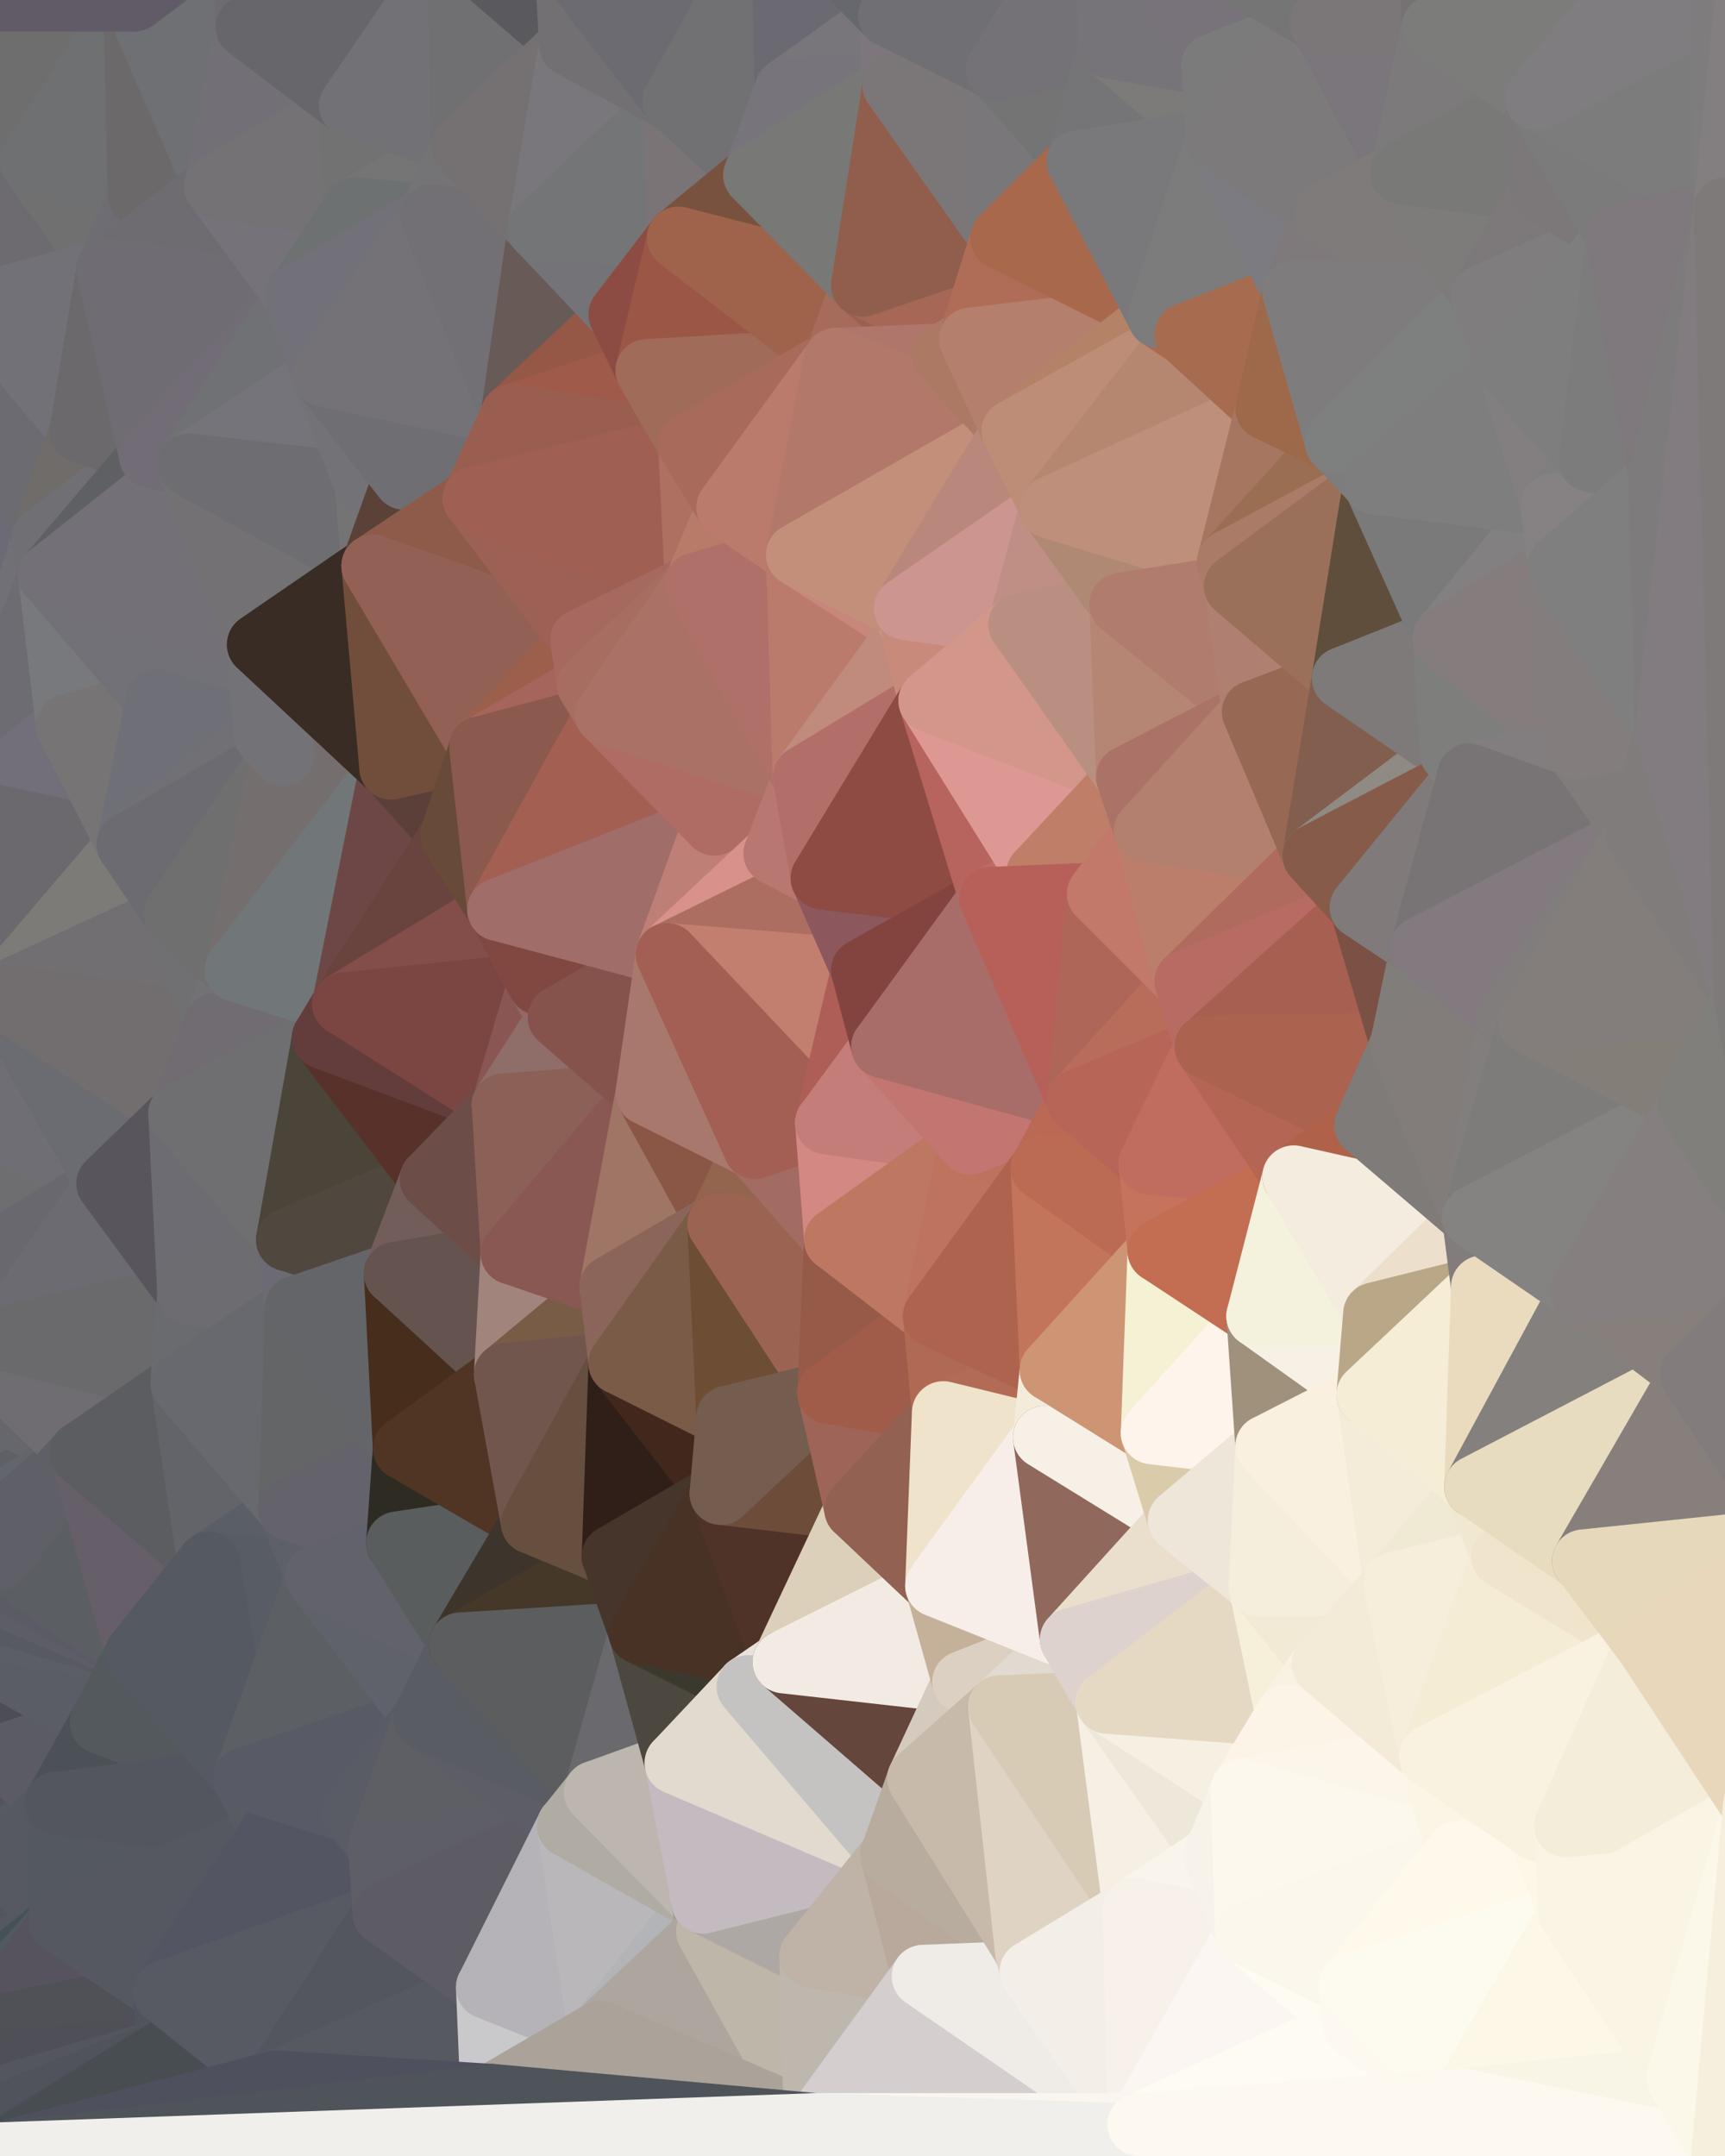 <?xml version="1.0" standalone="yes"?>
<svg width="768" height="960" xmlns="http://www.w3.org/2000/svg" version="1.1" ><polygon points="-59,600 -47,480 -33,16" fill="rgba(108, 107, 112, 1)" stroke="rgba(108, 107, 112, 1)" stroke-width="28" stroke-linejoin="round"/>
		<polygon points="-33,16 -47,480 -11,136" fill="rgba(106, 107, 112, 1)" stroke="rgba(106, 107, 112, 1)" stroke-width="28" stroke-linejoin="round"/>
		<polygon points="-47,480 -17,360 -11,136" fill="rgba(105, 109, 108, 1)" stroke="rgba(105, 109, 108, 1)" stroke-width="28" stroke-linejoin="round"/>
		<polygon points="-47,480 -59,600 -11,563" fill="rgba(106, 105, 110, 1)" stroke="rgba(106, 105, 110, 1)" stroke-width="28" stroke-linejoin="round"/>
		<polygon points="0,934 -22,840 0,942" fill="rgba(80, 87, 95, 1)" stroke="rgba(80, 87, 95, 1)" stroke-width="28" stroke-linejoin="round"/>
		<polygon points="-22,840 0,950 0,942" fill="rgba(77, 85, 88, 1)" stroke="rgba(77, 85, 88, 1)" stroke-width="28" stroke-linejoin="round"/>
		<polygon points="-22,840 0,958 0,950" fill="rgba(77, 84, 90, 1)" stroke="rgba(77, 84, 90, 1)" stroke-width="28" stroke-linejoin="round"/>
		<polygon points="-22,840 0,918 0,910" fill="rgba(77, 82, 88, 1)" stroke="rgba(77, 82, 88, 1)" stroke-width="28" stroke-linejoin="round"/>
		<polygon points="0,902 -22,840 0,910" fill="rgba(87, 87, 95, 1)" stroke="rgba(87, 87, 95, 1)" stroke-width="28" stroke-linejoin="round"/>
		<polygon points="0,926 -22,840 0,934" fill="rgba(87, 87, 99, 1)" stroke="rgba(87, 87, 99, 1)" stroke-width="28" stroke-linejoin="round"/>
		<polygon points="0,918 -22,840 0,926" fill="rgba(75, 80, 86, 1)" stroke="rgba(75, 80, 86, 1)" stroke-width="28" stroke-linejoin="round"/>
		<polygon points="-22,840 0,959 0,958" fill="rgba(80, 88, 90, 1)" stroke="rgba(80, 88, 90, 1)" stroke-width="28" stroke-linejoin="round"/>
		<polygon points="0,894 -22,840 0,902" fill="rgba(85, 89, 98, 1)" stroke="rgba(85, 89, 98, 1)" stroke-width="28" stroke-linejoin="round"/>
		<polygon points="-17,360 -47,480 0,443" fill="rgba(109, 108, 113, 1)" stroke="rgba(109, 108, 113, 1)" stroke-width="28" stroke-linejoin="round"/>
		<polygon points="0,886 -22,840 0,894" fill="rgba(81, 85, 94, 1)" stroke="rgba(81, 85, 94, 1)" stroke-width="28" stroke-linejoin="round"/>
		<polygon points="-11,563 -59,600 0,596" fill="rgba(98, 99, 104, 1)" stroke="rgba(98, 99, 104, 1)" stroke-width="28" stroke-linejoin="round"/>
		<polygon points="-59,600 0,612 0,596" fill="rgba(106, 106, 114, 1)" stroke="rgba(106, 106, 114, 1)" stroke-width="28" stroke-linejoin="round"/>
		<polygon points="-59,600 0,628 0,612" fill="rgba(104, 103, 108, 1)" stroke="rgba(104, 103, 108, 1)" stroke-width="28" stroke-linejoin="round"/>
		<polygon points="-59,600 0,638 0,628" fill="rgba(103, 103, 111, 1)" stroke="rgba(103, 103, 111, 1)" stroke-width="28" stroke-linejoin="round"/>
		<polygon points="-59,600 0,646 0,638" fill="rgba(99, 100, 105, 1)" stroke="rgba(99, 100, 105, 1)" stroke-width="28" stroke-linejoin="round"/>
		<polygon points="-59,600 0,654 0,646" fill="rgba(99, 100, 105, 1)" stroke="rgba(99, 100, 105, 1)" stroke-width="28" stroke-linejoin="round"/>
		<polygon points="-59,600 0,662 0,654" fill="rgba(106, 107, 109, 1)" stroke="rgba(106, 107, 109, 1)" stroke-width="28" stroke-linejoin="round"/>
		<polygon points="-59,600 -50,720 0,662" fill="rgba(99, 99, 107, 1)" stroke="rgba(99, 99, 107, 1)" stroke-width="28" stroke-linejoin="round"/>
		<polygon points="-50,720 0,670 0,662" fill="rgba(94, 98, 101, 1)" stroke="rgba(94, 98, 101, 1)" stroke-width="28" stroke-linejoin="round"/>
		<polygon points="-2,683 0,678 0,670" fill="rgba(90, 94, 97, 1)" stroke="rgba(90, 94, 97, 1)" stroke-width="28" stroke-linejoin="round"/>
		<polygon points="-50,720 -2,683 0,670" fill="rgba(100, 100, 110, 1)" stroke="rgba(100, 100, 110, 1)" stroke-width="28" stroke-linejoin="round"/>
		<polygon points="-2,683 0,686 0,678" fill="rgba(94, 99, 102, 1)" stroke="rgba(94, 99, 102, 1)" stroke-width="28" stroke-linejoin="round"/>
		<polygon points="-2,683 0,694 0,686" fill="rgba(93, 92, 97, 1)" stroke="rgba(93, 92, 97, 1)" stroke-width="28" stroke-linejoin="round"/>
		<polygon points="0,878 -22,840 0,886" fill="rgba(92, 95, 100, 1)" stroke="rgba(92, 95, 100, 1)" stroke-width="28" stroke-linejoin="round"/>
		<polygon points="0,694 -50,720 0,702" fill="rgba(93, 96, 103, 1)" stroke="rgba(93, 96, 103, 1)" stroke-width="28" stroke-linejoin="round"/>
		<polygon points="-50,720 0,710 0,702" fill="rgba(94, 93, 101, 1)" stroke="rgba(94, 93, 101, 1)" stroke-width="28" stroke-linejoin="round"/>
		<polygon points="-50,720 0,718 0,710" fill="rgba(91, 94, 99, 1)" stroke="rgba(91, 94, 99, 1)" stroke-width="28" stroke-linejoin="round"/>
		<polygon points="-50,720 0,726 0,718" fill="rgba(96, 96, 104, 1)" stroke="rgba(96, 96, 104, 1)" stroke-width="28" stroke-linejoin="round"/>
		<polygon points="-50,720 0,734 0,726" fill="rgba(91, 91, 99, 1)" stroke="rgba(91, 91, 99, 1)" stroke-width="28" stroke-linejoin="round"/>
		<polygon points="-50,720 0,742 0,734" fill="rgba(91, 91, 99, 1)" stroke="rgba(91, 91, 99, 1)" stroke-width="28" stroke-linejoin="round"/>
		<polygon points="-50,720 0,750 0,742" fill="rgba(85, 89, 92, 1)" stroke="rgba(85, 89, 92, 1)" stroke-width="28" stroke-linejoin="round"/>
		<polygon points="-50,720 0,758 0,750" fill="rgba(92, 95, 104, 1)" stroke="rgba(92, 95, 104, 1)" stroke-width="28" stroke-linejoin="round"/>
		<polygon points="-50,720 0,766 0,758" fill="rgba(91, 94, 101, 1)" stroke="rgba(91, 94, 101, 1)" stroke-width="28" stroke-linejoin="round"/>
		<polygon points="-50,720 0,774 0,766" fill="rgba(90, 93, 100, 1)" stroke="rgba(90, 93, 100, 1)" stroke-width="28" stroke-linejoin="round"/>
		<polygon points="-50,720 0,782 0,774" fill="rgba(78, 81, 88, 1)" stroke="rgba(78, 81, 88, 1)" stroke-width="28" stroke-linejoin="round"/>
		<polygon points="-50,720 0,790 0,782" fill="rgba(77, 82, 88, 1)" stroke="rgba(77, 82, 88, 1)" stroke-width="28" stroke-linejoin="round"/>
		<polygon points="-50,720 -22,840 0,790" fill="rgba(92, 89, 98, 1)" stroke="rgba(92, 89, 98, 1)" stroke-width="28" stroke-linejoin="round"/>
		<polygon points="-22,840 0,798 0,790" fill="rgba(88, 88, 96, 1)" stroke="rgba(88, 88, 96, 1)" stroke-width="28" stroke-linejoin="round"/>
		<polygon points="-22,840 0,806 0,798" fill="rgba(87, 87, 95, 1)" stroke="rgba(87, 87, 95, 1)" stroke-width="28" stroke-linejoin="round"/>
		<polygon points="-22,840 0,814 0,806" fill="rgba(92, 92, 100, 1)" stroke="rgba(92, 92, 100, 1)" stroke-width="28" stroke-linejoin="round"/>
		<polygon points="-22,840 0,822 0,814" fill="rgba(86, 90, 91, 1)" stroke="rgba(86, 90, 91, 1)" stroke-width="28" stroke-linejoin="round"/>
		<polygon points="-22,840 0,830 0,822" fill="rgba(83, 86, 93, 1)" stroke="rgba(83, 86, 93, 1)" stroke-width="28" stroke-linejoin="round"/>
		<polygon points="-22,840 0,838 0,830" fill="rgba(80, 88, 91, 1)" stroke="rgba(80, 88, 91, 1)" stroke-width="28" stroke-linejoin="round"/>
		<polygon points="-22,840 0,846 0,838" fill="rgba(89, 94, 97, 1)" stroke="rgba(89, 94, 97, 1)" stroke-width="28" stroke-linejoin="round"/>
		<polygon points="-22,840 0,854 0,846" fill="rgba(89, 88, 93, 1)" stroke="rgba(89, 88, 93, 1)" stroke-width="28" stroke-linejoin="round"/>
		<polygon points="-22,840 0,862 0,854" fill="rgba(82, 85, 90, 1)" stroke="rgba(82, 85, 90, 1)" stroke-width="28" stroke-linejoin="round"/>
		<polygon points="-22,840 0,870 0,862" fill="rgba(89, 90, 95, 1)" stroke="rgba(89, 90, 95, 1)" stroke-width="28" stroke-linejoin="round"/>
		<polygon points="-22,840 0,878 0,870" fill="rgba(85, 86, 91, 1)" stroke="rgba(85, 86, 91, 1)" stroke-width="28" stroke-linejoin="round"/>
		<polygon points="-2,683 -50,720 0,694" fill="rgba(92, 95, 102, 1)" stroke="rgba(92, 95, 102, 1)" stroke-width="28" stroke-linejoin="round"/>
		<polygon points="-33,16 -11,136 14,72" fill="rgba(104, 103, 108, 1)" stroke="rgba(104, 103, 108, 1)" stroke-width="28" stroke-linejoin="round"/>
		<polygon points="-11,136 -17,360 19,240" fill="rgba(108, 106, 117, 1)" stroke="rgba(108, 106, 117, 1)" stroke-width="28" stroke-linejoin="round"/>
		<polygon points="19,240 -17,360 22,256" fill="rgba(113, 112, 118, 1)" stroke="rgba(113, 112, 118, 1)" stroke-width="28" stroke-linejoin="round"/>
		<polygon points="0,798 0,806 25,803" fill="rgba(87, 90, 95, 1)" stroke="rgba(87, 90, 95, 1)" stroke-width="28" stroke-linejoin="round"/>
		<polygon points="0,806 0,814 25,803" fill="rgba(88, 91, 96, 1)" stroke="rgba(88, 91, 96, 1)" stroke-width="28" stroke-linejoin="round"/>
		<polygon points="0,846 0,854 27,856" fill="rgba(83, 85, 97, 1)" stroke="rgba(83, 85, 97, 1)" stroke-width="28" stroke-linejoin="round"/>
		<polygon points="0,854 0,862 27,856" fill="rgba(85, 85, 93, 1)" stroke="rgba(85, 85, 93, 1)" stroke-width="28" stroke-linejoin="round"/>
		<polygon points="0,790 0,798 25,803" fill="rgba(87, 91, 100, 1)" stroke="rgba(87, 91, 100, 1)" stroke-width="28" stroke-linejoin="round"/>
		<polygon points="22,256 -17,360 30,323" fill="rgba(109, 108, 114, 1)" stroke="rgba(109, 108, 114, 1)" stroke-width="28" stroke-linejoin="round"/>
		<polygon points="0,838 0,846 27,856" fill="rgba(84, 87, 94, 1)" stroke="rgba(84, 87, 94, 1)" stroke-width="28" stroke-linejoin="round"/>
		<polygon points="0,862 0,870 27,856" fill="rgba(83, 83, 91, 1)" stroke="rgba(83, 83, 91, 1)" stroke-width="28" stroke-linejoin="round"/>
		<polygon points="0,814 0,822 25,803" fill="rgba(89, 89, 99, 1)" stroke="rgba(89, 89, 99, 1)" stroke-width="28" stroke-linejoin="round"/>
		<polygon points="0,0 -33,16 14,72" fill="rgba(110, 108, 111, 1)" stroke="rgba(110, 108, 111, 1)" stroke-width="28" stroke-linejoin="round"/>
		<polygon points="-22,840 -50,720 0,959" fill="rgba(83, 90, 100, 1)" stroke="rgba(83, 90, 100, 1)" stroke-width="28" stroke-linejoin="round"/>
		<polygon points="0,628 0,638 36,647" fill="rgba(102, 101, 106, 1)" stroke="rgba(102, 101, 106, 1)" stroke-width="28" stroke-linejoin="round"/>
		<polygon points="0,638 0,646 36,647" fill="rgba(102, 101, 106, 1)" stroke="rgba(102, 101, 106, 1)" stroke-width="28" stroke-linejoin="round"/>
		<polygon points="0,646 0,654 36,647" fill="rgba(97, 98, 103, 1)" stroke="rgba(97, 98, 103, 1)" stroke-width="28" stroke-linejoin="round"/>
		<polygon points="0,654 0,662 36,647" fill="rgba(102, 103, 108, 1)" stroke="rgba(102, 103, 108, 1)" stroke-width="28" stroke-linejoin="round"/>
		<polygon points="-11,136 19,240 36,192" fill="rgba(108, 107, 113, 1)" stroke="rgba(108, 107, 113, 1)" stroke-width="28" stroke-linejoin="round"/>
		<polygon points="0,830 0,838 27,856" fill="rgba(82, 85, 92, 1)" stroke="rgba(82, 85, 92, 1)" stroke-width="28" stroke-linejoin="round"/>
		<polygon points="0,870 0,878 27,856" fill="rgba(84, 89, 95, 1)" stroke="rgba(84, 89, 95, 1)" stroke-width="28" stroke-linejoin="round"/>
		<polygon points="0,782 0,790 25,803" fill="rgba(80, 84, 96, 1)" stroke="rgba(80, 84, 96, 1)" stroke-width="28" stroke-linejoin="round"/>
		<polygon points="0,758 0,766 45,767" fill="rgba(79, 82, 87, 1)" stroke="rgba(79, 82, 87, 1)" stroke-width="28" stroke-linejoin="round"/>
		<polygon points="0,766 0,774 45,767" fill="rgba(89, 92, 99, 1)" stroke="rgba(89, 92, 99, 1)" stroke-width="28" stroke-linejoin="round"/>
		<polygon points="0,774 0,782 45,767" fill="rgba(93, 96, 103, 1)" stroke="rgba(93, 96, 103, 1)" stroke-width="28" stroke-linejoin="round"/>
		<polygon points="0,662 0,670 36,647" fill="rgba(95, 95, 103, 1)" stroke="rgba(95, 95, 103, 1)" stroke-width="28" stroke-linejoin="round"/>
		<polygon points="0,822 0,830 25,803" fill="rgba(86, 91, 97, 1)" stroke="rgba(86, 91, 97, 1)" stroke-width="28" stroke-linejoin="round"/>
		<polygon points="-47,480 -11,563 48,527" fill="rgba(110, 110, 112, 1)" stroke="rgba(110, 110, 112, 1)" stroke-width="28" stroke-linejoin="round"/>
		<polygon points="14,72 -11,136 48,120" fill="rgba(109, 107, 112, 1)" stroke="rgba(109, 107, 112, 1)" stroke-width="28" stroke-linejoin="round"/>
		<polygon points="0,742 0,750 45,767" fill="rgba(91, 91, 99, 1)" stroke="rgba(91, 91, 99, 1)" stroke-width="28" stroke-linejoin="round"/>
		<polygon points="0,750 0,758 45,767" fill="rgba(77, 77, 85, 1)" stroke="rgba(77, 77, 85, 1)" stroke-width="28" stroke-linejoin="round"/>
		<polygon points="0,782 25,803 45,767" fill="rgba(91, 91, 99, 1)" stroke="rgba(91, 91, 99, 1)" stroke-width="28" stroke-linejoin="round"/>
		<polygon points="0,612 0,628 36,647" fill="rgba(102, 103, 108, 1)" stroke="rgba(102, 103, 108, 1)" stroke-width="28" stroke-linejoin="round"/>
		<polygon points="0,670 0,678 36,647" fill="rgba(98, 101, 108, 1)" stroke="rgba(98, 101, 108, 1)" stroke-width="28" stroke-linejoin="round"/>
		<polygon points="25,803 0,830 27,856" fill="rgba(86, 89, 96, 1)" stroke="rgba(86, 89, 96, 1)" stroke-width="28" stroke-linejoin="round"/>
		<polygon points="0,878 0,886 27,856" fill="rgba(68, 82, 85, 1)" stroke="rgba(68, 82, 85, 1)" stroke-width="28" stroke-linejoin="round"/>
		<polygon points="0,443 -47,480 48,527" fill="rgba(111, 110, 116, 1)" stroke="rgba(111, 110, 116, 1)" stroke-width="28" stroke-linejoin="round"/>
		<polygon points="30,323 -17,360 57,376" fill="rgba(114, 111, 122, 1)" stroke="rgba(114, 111, 122, 1)" stroke-width="28" stroke-linejoin="round"/>
		<polygon points="0,726 0,734 61,736" fill="rgba(91, 94, 101, 1)" stroke="rgba(91, 94, 101, 1)" stroke-width="28" stroke-linejoin="round"/>
		<polygon points="0,734 0,742 61,736" fill="rgba(87, 91, 100, 1)" stroke="rgba(87, 91, 100, 1)" stroke-width="28" stroke-linejoin="round"/>
		<polygon points="0,742 45,767 61,736" fill="rgba(90, 93, 102, 1)" stroke="rgba(90, 93, 102, 1)" stroke-width="28" stroke-linejoin="round"/>
		<polygon points="-17,360 0,443 57,376" fill="rgba(107, 105, 110, 1)" stroke="rgba(107, 105, 110, 1)" stroke-width="28" stroke-linejoin="round"/>
		<polygon points="14,72 48,120 62,87" fill="rgba(112, 112, 112, 1)" stroke="rgba(112, 112, 112, 1)" stroke-width="28" stroke-linejoin="round"/>
		<polygon points="0,718 0,726 61,736" fill="rgba(91, 94, 103, 1)" stroke="rgba(91, 94, 103, 1)" stroke-width="28" stroke-linejoin="round"/>
		<polygon points="-11,136 36,192 48,120" fill="rgba(114, 113, 119, 1)" stroke="rgba(114, 113, 119, 1)" stroke-width="28" stroke-linejoin="round"/>
		<polygon points="0,710 0,718 61,736" fill="rgba(87, 90, 97, 1)" stroke="rgba(87, 90, 97, 1)" stroke-width="28" stroke-linejoin="round"/>
		<polygon points="0,678 0,686 36,647" fill="rgba(95, 95, 103, 1)" stroke="rgba(95, 95, 103, 1)" stroke-width="28" stroke-linejoin="round"/>
		<polygon points="0,886 0,894 27,856" fill="rgba(81, 90, 95, 1)" stroke="rgba(81, 90, 95, 1)" stroke-width="28" stroke-linejoin="round"/>
		<polygon points="0,894 0,902 73,887" fill="rgba(85, 85, 93, 1)" stroke="rgba(85, 85, 93, 1)" stroke-width="28" stroke-linejoin="round"/>
		<polygon points="27,856 0,894 73,887" fill="rgba(86, 83, 94, 1)" stroke="rgba(86, 83, 94, 1)" stroke-width="28" stroke-linejoin="round"/>
		<polygon points="36,192 19,240 67,203" fill="rgba(112, 108, 105, 1)" stroke="rgba(112, 108, 105, 1)" stroke-width="28" stroke-linejoin="round"/>
		<polygon points="0,0 14,72 60,0" fill="rgba(110, 110, 110, 1)" stroke="rgba(110, 110, 110, 1)" stroke-width="28" stroke-linejoin="round"/>
		<polygon points="0,910 0,918 75,912" fill="rgba(80, 80, 88, 1)" stroke="rgba(80, 80, 88, 1)" stroke-width="28" stroke-linejoin="round"/>
		<polygon points="0,902 0,910 75,912" fill="rgba(80, 85, 91, 1)" stroke="rgba(80, 85, 91, 1)" stroke-width="28" stroke-linejoin="round"/>
		<polygon points="73,887 0,902 75,912" fill="rgba(80, 81, 86, 1)" stroke="rgba(80, 81, 86, 1)" stroke-width="28" stroke-linejoin="round"/>
		<polygon points="0,918 0,926 75,912" fill="rgba(79, 79, 87, 1)" stroke="rgba(79, 79, 87, 1)" stroke-width="28" stroke-linejoin="round"/>
		<polygon points="0,702 0,710 61,736" fill="rgba(93, 93, 103, 1)" stroke="rgba(93, 93, 103, 1)" stroke-width="28" stroke-linejoin="round"/>
		<polygon points="-11,563 0,596 48,527" fill="rgba(105, 104, 110, 1)" stroke="rgba(105, 104, 110, 1)" stroke-width="28" stroke-linejoin="round"/>
		<polygon points="57,376 0,443 78,407" fill="rgba(124, 123, 119, 1)" stroke="rgba(124, 123, 119, 1)" stroke-width="28" stroke-linejoin="round"/>
		<polygon points="0,926 0,934 75,912" fill="rgba(79, 79, 87, 1)" stroke="rgba(79, 79, 87, 1)" stroke-width="28" stroke-linejoin="round"/>
		<polygon points="22,256 30,323 70,312" fill="rgba(120, 121, 125, 1)" stroke="rgba(120, 121, 125, 1)" stroke-width="28" stroke-linejoin="round"/>
		<polygon points="0,596 0,612 81,616" fill="rgba(102, 101, 106, 1)" stroke="rgba(102, 101, 106, 1)" stroke-width="28" stroke-linejoin="round"/>
		<polygon points="0,612 36,647 81,616" fill="rgba(111, 109, 114, 1)" stroke="rgba(111, 109, 114, 1)" stroke-width="28" stroke-linejoin="round"/>
		<polygon points="0,443 48,527 80,496" fill="rgba(107, 108, 113, 1)" stroke="rgba(107, 108, 113, 1)" stroke-width="28" stroke-linejoin="round"/>
		<polygon points="0,934 0,942 75,912" fill="rgba(83, 86, 93, 1)" stroke="rgba(83, 86, 93, 1)" stroke-width="28" stroke-linejoin="round"/>
		<polygon points="48,527 0,596 84,576" fill="rgba(108, 107, 113, 1)" stroke="rgba(108, 107, 113, 1)" stroke-width="28" stroke-linejoin="round"/>
		<polygon points="0,596 81,616 84,576" fill="rgba(106, 106, 108, 1)" stroke="rgba(106, 106, 108, 1)" stroke-width="28" stroke-linejoin="round"/>
		<polygon points="0,942 0,950 75,912" fill="rgba(80, 83, 90, 1)" stroke="rgba(80, 83, 90, 1)" stroke-width="28" stroke-linejoin="round"/>
		<polygon points="30,323 57,376 70,312" fill="rgba(118, 116, 117, 1)" stroke="rgba(118, 116, 117, 1)" stroke-width="28" stroke-linejoin="round"/>
		<polygon points="0,694 0,702 61,736" fill="rgba(91, 91, 101, 1)" stroke="rgba(91, 91, 101, 1)" stroke-width="28" stroke-linejoin="round"/>
		<polygon points="36,647 0,694 61,736" fill="rgba(91, 94, 99, 1)" stroke="rgba(91, 94, 99, 1)" stroke-width="28" stroke-linejoin="round"/>
		<polygon points="0,686 0,694 36,647" fill="rgba(95, 95, 103, 1)" stroke="rgba(95, 95, 103, 1)" stroke-width="28" stroke-linejoin="round"/>
		<polygon points="36,647 61,736 93,696" fill="rgba(102, 94, 105, 1)" stroke="rgba(102, 94, 105, 1)" stroke-width="28" stroke-linejoin="round"/>
		<polygon points="60,0 14,72 62,87" fill="rgba(111, 112, 114, 1)" stroke="rgba(111, 112, 114, 1)" stroke-width="28" stroke-linejoin="round"/>
		<polygon points="78,407 0,443 96,456" fill="rgba(113, 111, 114, 1)" stroke="rgba(113, 111, 114, 1)" stroke-width="28" stroke-linejoin="round"/>
		<polygon points="0,443 80,496 96,456" fill="rgba(114, 110, 111, 1)" stroke="rgba(114, 110, 111, 1)" stroke-width="28" stroke-linejoin="round"/>
		<polygon points="0,950 0,958 75,912" fill="rgba(80, 83, 92, 1)" stroke="rgba(80, 83, 92, 1)" stroke-width="28" stroke-linejoin="round"/>
		<polygon points="0,958 0,959 75,912" fill="rgba(77, 80, 89, 1)" stroke="rgba(77, 80, 89, 1)" stroke-width="28" stroke-linejoin="round"/>
		<polygon points="19,240 22,256 67,203" fill="rgba(112, 111, 116, 1)" stroke="rgba(112, 111, 116, 1)" stroke-width="28" stroke-linejoin="round"/>
		<polygon points="78,407 96,456 105,432" fill="rgba(112, 112, 114, 1)" stroke="rgba(112, 112, 114, 1)" stroke-width="28" stroke-linejoin="round"/>
		<polygon points="48,120 36,192 67,203" fill="rgba(107, 105, 108, 1)" stroke="rgba(107, 105, 108, 1)" stroke-width="28" stroke-linejoin="round"/>
		<polygon points="67,203 22,256 84,207" fill="rgba(95, 96, 100, 1)" stroke="rgba(95, 96, 100, 1)" stroke-width="28" stroke-linejoin="round"/>
		<polygon points="45,767 25,803 109,792" fill="rgba(76, 81, 87, 1)" stroke="rgba(76, 81, 87, 1)" stroke-width="28" stroke-linejoin="round"/>
		<polygon points="62,87 48,120 96,83" fill="rgba(110, 109, 115, 1)" stroke="rgba(110, 109, 115, 1)" stroke-width="28" stroke-linejoin="round"/>
		<polygon points="108,-36 60,0 110,12" fill="rgba(106, 105, 110, 1)" stroke="rgba(106, 105, 110, 1)" stroke-width="28" stroke-linejoin="round"/>
		<polygon points="61,736 45,767 109,792" fill="rgba(84, 89, 93, 1)" stroke="rgba(84, 89, 93, 1)" stroke-width="28" stroke-linejoin="round"/>
		<polygon points="60,0 62,87 96,83" fill="rgba(107, 105, 106, 1)" stroke="rgba(107, 105, 106, 1)" stroke-width="28" stroke-linejoin="round"/>
		<polygon points="81,616 36,647 93,696" fill="rgba(92, 93, 97, 1)" stroke="rgba(92, 93, 97, 1)" stroke-width="28" stroke-linejoin="round"/>
		<polygon points="25,803 27,856 121,816" fill="rgba(84, 89, 95, 1)" stroke="rgba(84, 89, 95, 1)" stroke-width="28" stroke-linejoin="round"/>
		<polygon points="109,792 25,803 121,816" fill="rgba(83, 86, 95, 1)" stroke="rgba(83, 86, 95, 1)" stroke-width="28" stroke-linejoin="round"/>
		<polygon points="22,256 70,312 115,287" fill="rgba(114, 113, 119, 1)" stroke="rgba(114, 113, 119, 1)" stroke-width="28" stroke-linejoin="round"/>
		<polygon points="60,0 96,83 110,12" fill="rgba(111, 112, 116, 1)" stroke="rgba(111, 112, 116, 1)" stroke-width="28" stroke-linejoin="round"/>
		<polygon points="27,856 73,887 121,816" fill="rgba(85, 88, 97, 1)" stroke="rgba(85, 88, 97, 1)" stroke-width="28" stroke-linejoin="round"/>
		<polygon points="115,287 70,312 118,327" fill="rgba(114, 113, 119, 1)" stroke="rgba(114, 113, 119, 1)" stroke-width="28" stroke-linejoin="round"/>
		<polygon points="70,312 57,376 118,327" fill="rgba(111, 111, 119, 1)" stroke="rgba(111, 111, 119, 1)" stroke-width="28" stroke-linejoin="round"/>
		<polygon points="84,207 22,256 115,287" fill="rgba(115, 112, 119, 1)" stroke="rgba(115, 112, 119, 1)" stroke-width="28" stroke-linejoin="round"/>
		<polygon points="0,0 60,0 108,-36" fill="rgba(97, 91, 103, 1)" stroke="rgba(97, 91, 103, 1)" stroke-width="28" stroke-linejoin="round"/>
		<polygon points="80,496 48,527 84,576" fill="rgba(88, 85, 92, 1)" stroke="rgba(88, 85, 92, 1)" stroke-width="28" stroke-linejoin="round"/>
		<polygon points="80,496 84,576 128,552" fill="rgba(109, 108, 114, 1)" stroke="rgba(109, 108, 114, 1)" stroke-width="28" stroke-linejoin="round"/>
		<polygon points="84,576 81,616 132,582" fill="rgba(106, 107, 111, 1)" stroke="rgba(106, 107, 111, 1)" stroke-width="28" stroke-linejoin="round"/>
		<polygon points="128,552 84,576 132,582" fill="rgba(109, 108, 113, 1)" stroke="rgba(109, 108, 113, 1)" stroke-width="28" stroke-linejoin="round"/>
		<polygon points="96,83 48,120 132,132" fill="rgba(110, 108, 113, 1)" stroke="rgba(110, 108, 113, 1)" stroke-width="28" stroke-linejoin="round"/>
		<polygon points="48,120 67,203 132,132" fill="rgba(111, 108, 115, 1)" stroke="rgba(111, 108, 115, 1)" stroke-width="28" stroke-linejoin="round"/>
		<polygon points="67,203 84,207 132,132" fill="rgba(114, 108, 118, 1)" stroke="rgba(114, 108, 118, 1)" stroke-width="28" stroke-linejoin="round"/>
		<polygon points="81,616 93,696 129,672" fill="rgba(99, 100, 105, 1)" stroke="rgba(99, 100, 105, 1)" stroke-width="28" stroke-linejoin="round"/>
		<polygon points="118,327 57,376 126,336" fill="rgba(113, 112, 117, 1)" stroke="rgba(113, 112, 117, 1)" stroke-width="28" stroke-linejoin="round"/>
		<polygon points="73,887 75,912 123,927" fill="rgba(80, 84, 93, 1)" stroke="rgba(80, 84, 93, 1)" stroke-width="28" stroke-linejoin="round"/>
		<polygon points="129,672 93,696 141,702" fill="rgba(90, 94, 103, 1)" stroke="rgba(90, 94, 103, 1)" stroke-width="28" stroke-linejoin="round"/>
		<polygon points="57,376 78,407 126,336" fill="rgba(108, 107, 113, 1)" stroke="rgba(108, 107, 113, 1)" stroke-width="28" stroke-linejoin="round"/>
		<polygon points="132,132 84,207 144,167" fill="rgba(112, 113, 117, 1)" stroke="rgba(112, 113, 117, 1)" stroke-width="28" stroke-linejoin="round"/>
		<polygon points="105,432 96,456 144,462" fill="rgba(114, 114, 116, 1)" stroke="rgba(114, 114, 116, 1)" stroke-width="28" stroke-linejoin="round"/>
		<polygon points="105,432 144,462 153,447" fill="rgba(86, 84, 72, 1)" stroke="rgba(86, 84, 72, 1)" stroke-width="28" stroke-linejoin="round"/>
		<polygon points="96,456 80,496 144,462" fill="rgba(113, 108, 114, 1)" stroke="rgba(113, 108, 114, 1)" stroke-width="28" stroke-linejoin="round"/>
		<polygon points="110,12 96,83 156,47" fill="rgba(114, 111, 118, 1)" stroke="rgba(114, 111, 118, 1)" stroke-width="28" stroke-linejoin="round"/>
		<polygon points="96,83 132,132 158,93" fill="rgba(117, 114, 121, 1)" stroke="rgba(117, 114, 121, 1)" stroke-width="28" stroke-linejoin="round"/>
		<polygon points="109,792 121,816 157,807" fill="rgba(88, 91, 98, 1)" stroke="rgba(88, 91, 98, 1)" stroke-width="28" stroke-linejoin="round"/>
		<polygon points="93,696 109,792 141,702" fill="rgba(88, 92, 101, 1)" stroke="rgba(88, 92, 101, 1)" stroke-width="28" stroke-linejoin="round"/>
		<polygon points="75,912 0,959 123,927" fill="rgba(72, 77, 81, 1)" stroke="rgba(72, 77, 81, 1)" stroke-width="28" stroke-linejoin="round"/>
		<polygon points="93,696 61,736 109,792" fill="rgba(85, 89, 98, 1)" stroke="rgba(85, 89, 98, 1)" stroke-width="28" stroke-linejoin="round"/>
		<polygon points="144,167 84,207 163,216" fill="rgba(117, 116, 122, 1)" stroke="rgba(117, 116, 122, 1)" stroke-width="28" stroke-linejoin="round"/>
		<polygon points="156,47 96,83 158,93" fill="rgba(116, 114, 117, 1)" stroke="rgba(116, 114, 117, 1)" stroke-width="28" stroke-linejoin="round"/>
		<polygon points="84,207 115,287 166,252" fill="rgba(115, 113, 116, 1)" stroke="rgba(115, 113, 116, 1)" stroke-width="28" stroke-linejoin="round"/>
		<polygon points="163,216 84,207 166,252" fill="rgba(110, 109, 114, 1)" stroke="rgba(110, 109, 114, 1)" stroke-width="28" stroke-linejoin="round"/>
		<polygon points="157,807 121,816 169,822" fill="rgba(90, 95, 98, 1)" stroke="rgba(90, 95, 98, 1)" stroke-width="28" stroke-linejoin="round"/>
		<polygon points="81,616 129,672 132,582" fill="rgba(104, 105, 110, 1)" stroke="rgba(104, 105, 110, 1)" stroke-width="28" stroke-linejoin="round"/>
		<polygon points="169,822 121,816 171,852" fill="rgba(89, 88, 102, 1)" stroke="rgba(89, 88, 102, 1)" stroke-width="28" stroke-linejoin="round"/>
		<polygon points="121,816 73,887 171,852" fill="rgba(83, 85, 98, 1)" stroke="rgba(83, 85, 98, 1)" stroke-width="28" stroke-linejoin="round"/>
		<polygon points="80,496 128,552 144,462" fill="rgba(111, 111, 113, 1)" stroke="rgba(111, 111, 113, 1)" stroke-width="28" stroke-linejoin="round"/>
		<polygon points="78,407 105,432 126,336" fill="rgba(111, 111, 111, 1)" stroke="rgba(111, 111, 111, 1)" stroke-width="28" stroke-linejoin="round"/>
		<polygon points="128,552 132,582 176,567" fill="rgba(108, 106, 117, 1)" stroke="rgba(108, 106, 117, 1)" stroke-width="28" stroke-linejoin="round"/>
		<polygon points="73,887 123,927 171,852" fill="rgba(87, 90, 99, 1)" stroke="rgba(87, 90, 99, 1)" stroke-width="28" stroke-linejoin="round"/>
		<polygon points="129,672 141,702 177,687" fill="rgba(93, 96, 103, 1)" stroke="rgba(93, 96, 103, 1)" stroke-width="28" stroke-linejoin="round"/>
		<polygon points="132,582 129,672 180,645" fill="rgba(100, 101, 103, 1)" stroke="rgba(100, 101, 103, 1)" stroke-width="28" stroke-linejoin="round"/>
		<polygon points="129,672 177,687 180,645" fill="rgba(100, 99, 107, 1)" stroke="rgba(100, 99, 107, 1)" stroke-width="28" stroke-linejoin="round"/>
		<polygon points="141,702 109,792 189,765" fill="rgba(92, 95, 100, 1)" stroke="rgba(92, 95, 100, 1)" stroke-width="28" stroke-linejoin="round"/>
		<polygon points="109,792 157,807 189,765" fill="rgba(88, 90, 102, 1)" stroke="rgba(88, 90, 102, 1)" stroke-width="28" stroke-linejoin="round"/>
		<polygon points="144,462 128,552 192,525" fill="rgba(75, 69, 57, 1)" stroke="rgba(75, 69, 57, 1)" stroke-width="28" stroke-linejoin="round"/>
		<polygon points="128,552 176,567 192,525" fill="rgba(80, 71, 62, 1)" stroke="rgba(80, 71, 62, 1)" stroke-width="28" stroke-linejoin="round"/>
		<polygon points="163,216 166,252 180,213" fill="rgba(116, 116, 116, 1)" stroke="rgba(116, 116, 116, 1)" stroke-width="28" stroke-linejoin="round"/>
		<polygon points="144,167 163,216 180,213" fill="rgba(115, 114, 119, 1)" stroke="rgba(115, 114, 119, 1)" stroke-width="28" stroke-linejoin="round"/>
		<polygon points="115,287 126,336 174,342" fill="rgba(111, 109, 110, 1)" stroke="rgba(111, 109, 110, 1)" stroke-width="28" stroke-linejoin="round"/>
		<polygon points="126,336 105,432 174,342" fill="rgba(116, 110, 110, 1)" stroke="rgba(116, 110, 110, 1)" stroke-width="28" stroke-linejoin="round"/>
		<polygon points="115,287 118,327 126,336" fill="rgba(115, 114, 119, 1)" stroke="rgba(115, 114, 119, 1)" stroke-width="28" stroke-linejoin="round"/>
		<polygon points="105,432 153,447 174,342" fill="rgba(113, 118, 121, 1)" stroke="rgba(113, 118, 121, 1)" stroke-width="28" stroke-linejoin="round"/>
		<polygon points="108,-36 110,12 204,-23" fill="rgba(110, 108, 113, 1)" stroke="rgba(110, 108, 113, 1)" stroke-width="28" stroke-linejoin="round"/>
		<polygon points="174,342 153,447 201,372" fill="rgba(109, 71, 70, 1)" stroke="rgba(109, 71, 70, 1)" stroke-width="28" stroke-linejoin="round"/>
		<polygon points="141,702 189,765 205,732" fill="rgba(95, 98, 107, 1)" stroke="rgba(95, 98, 107, 1)" stroke-width="28" stroke-linejoin="round"/>
		<polygon points="156,47 158,93 206,65" fill="rgba(114, 114, 114, 1)" stroke="rgba(114, 114, 114, 1)" stroke-width="28" stroke-linejoin="round"/>
		<polygon points="158,93 192,96 206,65" fill="rgba(117, 117, 117, 1)" stroke="rgba(117, 117, 117, 1)" stroke-width="28" stroke-linejoin="round"/>
		<polygon points="177,687 141,702 205,732" fill="rgba(98, 98, 108, 1)" stroke="rgba(98, 98, 108, 1)" stroke-width="28" stroke-linejoin="round"/>
		<polygon points="110,12 156,47 204,-23" fill="rgba(103, 102, 107, 1)" stroke="rgba(103, 102, 107, 1)" stroke-width="28" stroke-linejoin="round"/>
		<polygon points="176,567 132,582 180,645" fill="rgba(100, 101, 105, 1)" stroke="rgba(100, 101, 105, 1)" stroke-width="28" stroke-linejoin="round"/>
		<polygon points="166,252 115,287 174,342" fill="rgba(57, 44, 36, 1)" stroke="rgba(57, 44, 36, 1)" stroke-width="28" stroke-linejoin="round"/>
		<polygon points="158,93 132,132 192,96" fill="rgba(109, 113, 114, 1)" stroke="rgba(109, 113, 114, 1)" stroke-width="28" stroke-linejoin="round"/>
		<polygon points="180,213 166,252 211,222" fill="rgba(90, 66, 56, 1)" stroke="rgba(90, 66, 56, 1)" stroke-width="28" stroke-linejoin="round"/>
		<polygon points="157,807 169,822 189,765" fill="rgba(89, 92, 101, 1)" stroke="rgba(89, 92, 101, 1)" stroke-width="28" stroke-linejoin="round"/>
		<polygon points="171,852 123,927 217,885" fill="rgba(83, 86, 95, 1)" stroke="rgba(83, 86, 95, 1)" stroke-width="28" stroke-linejoin="round"/>
		<polygon points="174,342 201,372 214,333" fill="rgba(91, 64, 57, 1)" stroke="rgba(91, 64, 57, 1)" stroke-width="28" stroke-linejoin="round"/>
		<polygon points="132,132 144,167 192,96" fill="rgba(114, 113, 121, 1)" stroke="rgba(114, 113, 121, 1)" stroke-width="28" stroke-linejoin="round"/>
		<polygon points="201,372 153,447 222,405" fill="rgba(105, 68, 62, 1)" stroke="rgba(105, 68, 62, 1)" stroke-width="28" stroke-linejoin="round"/>
		<polygon points="217,885 123,927 219,933" fill="rgba(86, 89, 96, 1)" stroke="rgba(86, 89, 96, 1)" stroke-width="28" stroke-linejoin="round"/>
		<polygon points="144,462 192,525 224,492" fill="rgba(88, 49, 42, 1)" stroke="rgba(88, 49, 42, 1)" stroke-width="28" stroke-linejoin="round"/>
		<polygon points="176,567 180,645 225,612" fill="rgba(71, 45, 28, 1)" stroke="rgba(71, 45, 28, 1)" stroke-width="28" stroke-linejoin="round"/>
		<polygon points="153,447 144,462 224,492" fill="rgba(99, 61, 60, 1)" stroke="rgba(99, 61, 60, 1)" stroke-width="28" stroke-linejoin="round"/>
		<polygon points="180,213 211,222 228,185" fill="rgba(113, 67, 52, 1)" stroke="rgba(113, 67, 52, 1)" stroke-width="28" stroke-linejoin="round"/>
		<polygon points="144,167 180,213 228,185" fill="rgba(111, 110, 115, 1)" stroke="rgba(111, 110, 115, 1)" stroke-width="28" stroke-linejoin="round"/>
		<polygon points="192,525 176,567 228,558" fill="rgba(114, 93, 90, 1)" stroke="rgba(114, 93, 90, 1)" stroke-width="28" stroke-linejoin="round"/>
		<polygon points="166,252 174,342 214,333" fill="rgba(113, 78, 59, 1)" stroke="rgba(113, 78, 59, 1)" stroke-width="28" stroke-linejoin="round"/>
		<polygon points="180,645 177,687 237,678" fill="rgba(46, 43, 34, 1)" stroke="rgba(46, 43, 34, 1)" stroke-width="28" stroke-linejoin="round"/>
		<polygon points="176,567 225,612 228,558" fill="rgba(101, 83, 79, 1)" stroke="rgba(101, 83, 79, 1)" stroke-width="28" stroke-linejoin="round"/>
		<polygon points="204,-23 156,47 206,65" fill="rgba(114, 113, 118, 1)" stroke="rgba(114, 113, 118, 1)" stroke-width="28" stroke-linejoin="round"/>
		<polygon points="222,405 153,447 240,438" fill="rgba(131, 78, 74, 1)" stroke="rgba(131, 78, 74, 1)" stroke-width="28" stroke-linejoin="round"/>
		<polygon points="153,447 224,492 240,438" fill="rgba(123, 70, 66, 1)" stroke="rgba(123, 70, 66, 1)" stroke-width="28" stroke-linejoin="round"/>
		<polygon points="206,65 192,96 240,102" fill="rgba(116, 116, 118, 1)" stroke="rgba(116, 116, 118, 1)" stroke-width="28" stroke-linejoin="round"/>
		<polygon points="177,687 205,732 237,678" fill="rgba(89, 93, 94, 1)" stroke="rgba(89, 93, 94, 1)" stroke-width="28" stroke-linejoin="round"/>
		<polygon points="192,96 144,167 228,185" fill="rgba(116, 114, 119, 1)" stroke="rgba(116, 114, 119, 1)" stroke-width="28" stroke-linejoin="round"/>
		<polygon points="240,438 224,492 249,453" fill="rgba(137, 86, 83, 1)" stroke="rgba(137, 86, 83, 1)" stroke-width="28" stroke-linejoin="round"/>
		<polygon points="189,765 169,822 253,813" fill="rgba(94, 95, 100, 1)" stroke="rgba(94, 95, 100, 1)" stroke-width="28" stroke-linejoin="round"/>
		<polygon points="225,612 180,645 237,678" fill="rgba(80, 53, 36, 1)" stroke="rgba(80, 53, 36, 1)" stroke-width="28" stroke-linejoin="round"/>
		<polygon points="204,-23 206,65 254,20" fill="rgba(112, 112, 114, 1)" stroke="rgba(112, 112, 114, 1)" stroke-width="28" stroke-linejoin="round"/>
		<polygon points="252,-17 204,-23 254,20" fill="rgba(90, 89, 94, 1)" stroke="rgba(90, 89, 94, 1)" stroke-width="28" stroke-linejoin="round"/>
		<polygon points="169,822 171,852 253,813" fill="rgba(94, 94, 102, 1)" stroke="rgba(94, 94, 102, 1)" stroke-width="28" stroke-linejoin="round"/>
		<polygon points="192,96 228,185 240,102" fill="rgba(114, 112, 117, 1)" stroke="rgba(114, 112, 117, 1)" stroke-width="28" stroke-linejoin="round"/>
		<polygon points="224,492 192,525 228,558" fill="rgba(108, 77, 72, 1)" stroke="rgba(108, 77, 72, 1)" stroke-width="28" stroke-linejoin="round"/>
		<polygon points="211,222 166,252 259,285" fill="rgba(142, 91, 74, 1)" stroke="rgba(142, 91, 74, 1)" stroke-width="28" stroke-linejoin="round"/>
		<polygon points="166,252 214,333 259,285" fill="rgba(146, 96, 85, 1)" stroke="rgba(146, 96, 85, 1)" stroke-width="28" stroke-linejoin="round"/>
		<polygon points="171,852 217,885 253,813" fill="rgba(93, 92, 100, 1)" stroke="rgba(93, 92, 100, 1)" stroke-width="28" stroke-linejoin="round"/>
		<polygon points="259,285 214,333 262,305" fill="rgba(156, 95, 76, 1)" stroke="rgba(156, 95, 76, 1)" stroke-width="28" stroke-linejoin="round"/>
		<polygon points="217,885 219,933 267,905" fill="rgba(201, 201, 203, 1)" stroke="rgba(201, 201, 203, 1)" stroke-width="28" stroke-linejoin="round"/>
		<polygon points="189,765 253,813 265,798" fill="rgba(93, 93, 103, 1)" stroke="rgba(93, 93, 103, 1)" stroke-width="28" stroke-linejoin="round"/>
		<polygon points="262,305 214,333 270,318" fill="rgba(165, 101, 92, 1)" stroke="rgba(165, 101, 92, 1)" stroke-width="28" stroke-linejoin="round"/>
		<polygon points="228,558 225,612 272,573" fill="rgba(161, 132, 124, 1)" stroke="rgba(161, 132, 124, 1)" stroke-width="28" stroke-linejoin="round"/>
		<polygon points="240,102 228,185 276,140" fill="rgba(104, 90, 87, 1)" stroke="rgba(104, 90, 87, 1)" stroke-width="28" stroke-linejoin="round"/>
		<polygon points="272,573 225,612 276,607" fill="rgba(120, 92, 70, 1)" stroke="rgba(120, 92, 70, 1)" stroke-width="28" stroke-linejoin="round"/>
		<polygon points="237,678 205,732 273,693" fill="rgba(61, 52, 43, 1)" stroke="rgba(61, 52, 43, 1)" stroke-width="28" stroke-linejoin="round"/>
		<polygon points="205,732 189,765 265,798" fill="rgba(89, 92, 99, 1)" stroke="rgba(89, 92, 99, 1)" stroke-width="28" stroke-linejoin="round"/>
		<polygon points="273,693 205,732 285,727" fill="rgba(69, 56, 40, 1)" stroke="rgba(69, 56, 40, 1)" stroke-width="28" stroke-linejoin="round"/>
		<polygon points="249,453 224,492 288,487" fill="rgba(143, 110, 105, 1)" stroke="rgba(143, 110, 105, 1)" stroke-width="28" stroke-linejoin="round"/>
		<polygon points="276,140 228,185 288,165" fill="rgba(149, 88, 70, 1)" stroke="rgba(149, 88, 70, 1)" stroke-width="28" stroke-linejoin="round"/>
		<polygon points="205,732 265,798 285,727" fill="rgba(92, 93, 95, 1)" stroke="rgba(92, 93, 95, 1)" stroke-width="28" stroke-linejoin="round"/>
		<polygon points="225,612 237,678 276,607" fill="rgba(113, 86, 77, 1)" stroke="rgba(113, 86, 77, 1)" stroke-width="28" stroke-linejoin="round"/>
		<polygon points="206,65 240,102 254,20" fill="rgba(117, 113, 114, 1)" stroke="rgba(117, 113, 114, 1)" stroke-width="28" stroke-linejoin="round"/>
		<polygon points="214,333 201,372 222,405" fill="rgba(103, 74, 56, 1)" stroke="rgba(103, 74, 56, 1)" stroke-width="28" stroke-linejoin="round"/>
		<polygon points="240,438 249,453 297,425" fill="rgba(145, 105, 103, 1)" stroke="rgba(145, 105, 103, 1)" stroke-width="28" stroke-linejoin="round"/>
		<polygon points="240,102 276,140 302,106" fill="rgba(116, 115, 120, 1)" stroke="rgba(116, 115, 120, 1)" stroke-width="28" stroke-linejoin="round"/>
		<polygon points="254,20 240,102 300,45" fill="rgba(121, 119, 124, 1)" stroke="rgba(121, 119, 124, 1)" stroke-width="28" stroke-linejoin="round"/>
		<polygon points="222,405 240,438 297,425" fill="rgba(129, 72, 65, 1)" stroke="rgba(129, 72, 65, 1)" stroke-width="28" stroke-linejoin="round"/>
		<polygon points="224,492 228,558 288,487" fill="rgba(139, 96, 87, 1)" stroke="rgba(139, 96, 87, 1)" stroke-width="28" stroke-linejoin="round"/>
		<polygon points="214,333 222,405 270,318" fill="rgba(139, 89, 78, 1)" stroke="rgba(139, 89, 78, 1)" stroke-width="28" stroke-linejoin="round"/>
		<polygon points="253,813 217,885 267,905" fill="rgba(181, 179, 184, 1)" stroke="rgba(181, 179, 184, 1)" stroke-width="28" stroke-linejoin="round"/>
		<polygon points="288,165 228,185 307,198" fill="rgba(159, 90, 74, 1)" stroke="rgba(159, 90, 74, 1)" stroke-width="28" stroke-linejoin="round"/>
		<polygon points="285,727 265,798 301,785" fill="rgba(106, 105, 110, 1)" stroke="rgba(106, 105, 110, 1)" stroke-width="28" stroke-linejoin="round"/>
		<polygon points="228,558 272,573 288,487" fill="rgba(137, 88, 83, 1)" stroke="rgba(137, 88, 83, 1)" stroke-width="28" stroke-linejoin="round"/>
		<polygon points="253,813 267,905 313,847" fill="rgba(185, 183, 186, 1)" stroke="rgba(185, 183, 186, 1)" stroke-width="28" stroke-linejoin="round"/>
		<polygon points="228,185 211,222 307,198" fill="rgba(153, 94, 80, 1)" stroke="rgba(153, 94, 80, 1)" stroke-width="28" stroke-linejoin="round"/>
		<polygon points="300,45 240,102 302,106" fill="rgba(116, 117, 119, 1)" stroke="rgba(116, 117, 119, 1)" stroke-width="28" stroke-linejoin="round"/>
		<polygon points="237,678 273,693 276,607" fill="rgba(102, 79, 63, 1)" stroke="rgba(102, 79, 63, 1)" stroke-width="28" stroke-linejoin="round"/>
		<polygon points="313,847 267,905 315,860" fill="rgba(179, 180, 184, 1)" stroke="rgba(179, 180, 184, 1)" stroke-width="28" stroke-linejoin="round"/>
		<polygon points="249,453 288,487 297,425" fill="rgba(133, 83, 76, 1)" stroke="rgba(133, 83, 76, 1)" stroke-width="28" stroke-linejoin="round"/>
		<polygon points="270,318 222,405 318,367" fill="rgba(163, 95, 82, 1)" stroke="rgba(163, 95, 82, 1)" stroke-width="28" stroke-linejoin="round"/>
		<polygon points="265,798 253,813 313,847" fill="rgba(176, 172, 163, 1)" stroke="rgba(176, 172, 163, 1)" stroke-width="28" stroke-linejoin="round"/>
		<polygon points="211,222 259,285 310,260" fill="rgba(156, 96, 85, 1)" stroke="rgba(156, 96, 85, 1)" stroke-width="28" stroke-linejoin="round"/>
		<polygon points="307,198 211,222 310,260" fill="rgba(159, 95, 83, 1)" stroke="rgba(159, 95, 83, 1)" stroke-width="28" stroke-linejoin="round"/>
		<polygon points="222,405 297,425 318,367" fill="rgba(160, 109, 105, 1)" stroke="rgba(160, 109, 105, 1)" stroke-width="28" stroke-linejoin="round"/>
		<polygon points="276,607 273,693 321,665" fill="rgba(48, 31, 24, 1)" stroke="rgba(48, 31, 24, 1)" stroke-width="28" stroke-linejoin="round"/>
		<polygon points="288,487 272,573 320,545" fill="rgba(159, 117, 101, 1)" stroke="rgba(159, 117, 101, 1)" stroke-width="28" stroke-linejoin="round"/>
		<polygon points="276,607 321,665 324,631" fill="rgba(66, 39, 28, 1)" stroke="rgba(66, 39, 28, 1)" stroke-width="28" stroke-linejoin="round"/>
		<polygon points="307,198 310,260 324,226" fill="rgba(174, 112, 97, 1)" stroke="rgba(174, 112, 97, 1)" stroke-width="28" stroke-linejoin="round"/>
		<polygon points="301,785 265,798 313,847" fill="rgba(189, 182, 174, 1)" stroke="rgba(189, 182, 174, 1)" stroke-width="28" stroke-linejoin="round"/>
		<polygon points="259,285 262,305 310,260" fill="rgba(165, 105, 95, 1)" stroke="rgba(165, 105, 95, 1)" stroke-width="28" stroke-linejoin="round"/>
		<polygon points="262,305 270,318 310,260" fill="rgba(167, 109, 97, 1)" stroke="rgba(167, 109, 97, 1)" stroke-width="28" stroke-linejoin="round"/>
		<polygon points="285,727 301,785 333,751" fill="rgba(76, 72, 63, 1)" stroke="rgba(76, 72, 63, 1)" stroke-width="28" stroke-linejoin="round"/>
		<polygon points="288,487 320,545 336,511" fill="rgba(138, 87, 70, 1)" stroke="rgba(138, 87, 70, 1)" stroke-width="28" stroke-linejoin="round"/>
		<polygon points="300,45 302,106 336,78" fill="rgba(122, 116, 118, 1)" stroke="rgba(122, 116, 118, 1)" stroke-width="28" stroke-linejoin="round"/>
		<polygon points="276,140 288,165 302,106" fill="rgba(140, 76, 67, 1)" stroke="rgba(140, 76, 67, 1)" stroke-width="28" stroke-linejoin="round"/>
		<polygon points="252,-17 254,20 300,45" fill="rgba(114, 112, 115, 1)" stroke="rgba(114, 112, 115, 1)" stroke-width="28" stroke-linejoin="round"/>
		<polygon points="273,693 285,727 321,665" fill="rgba(70, 53, 43, 1)" stroke="rgba(70, 53, 43, 1)" stroke-width="28" stroke-linejoin="round"/>
		<polygon points="300,45 336,78 350,40" fill="rgba(113, 113, 115, 1)" stroke="rgba(113, 113, 115, 1)" stroke-width="28" stroke-linejoin="round"/>
		<polygon points="318,367 297,425 345,380" fill="rgba(190, 127, 118, 1)" stroke="rgba(190, 127, 118, 1)" stroke-width="28" stroke-linejoin="round"/>
		<polygon points="272,573 276,607 320,545" fill="rgba(139, 101, 90, 1)" stroke="rgba(139, 101, 90, 1)" stroke-width="28" stroke-linejoin="round"/>
		<polygon points="324,226 310,260 355,247" fill="rgba(182, 123, 105, 1)" stroke="rgba(182, 123, 105, 1)" stroke-width="28" stroke-linejoin="round"/>
		<polygon points="285,727 333,751 349,740" fill="rgba(59, 57, 45, 1)" stroke="rgba(59, 57, 45, 1)" stroke-width="28" stroke-linejoin="round"/>
		<polygon points="252,-17 300,45 348,-41" fill="rgba(108, 107, 113, 1)" stroke="rgba(108, 107, 113, 1)" stroke-width="28" stroke-linejoin="round"/>
		<polygon points="320,545 276,607 324,631" fill="rgba(122, 91, 71, 1)" stroke="rgba(122, 91, 71, 1)" stroke-width="28" stroke-linejoin="round"/>
		<polygon points="318,367 345,380 358,346" fill="rgba(194, 125, 120, 1)" stroke="rgba(194, 125, 120, 1)" stroke-width="28" stroke-linejoin="round"/>
		<polygon points="321,665 285,727 349,740" fill="rgba(72, 50, 37, 1)" stroke="rgba(72, 50, 37, 1)" stroke-width="28" stroke-linejoin="round"/>
		<polygon points="270,318 318,367 358,346" fill="rgba(175, 108, 100, 1)" stroke="rgba(175, 108, 100, 1)" stroke-width="28" stroke-linejoin="round"/>
		<polygon points="313,847 315,860 361,871" fill="rgba(158, 151, 145, 1)" stroke="rgba(158, 151, 145, 1)" stroke-width="28" stroke-linejoin="round"/>
		<polygon points="348,-41 300,45 350,40" fill="rgba(113, 113, 115, 1)" stroke="rgba(113, 113, 115, 1)" stroke-width="28" stroke-linejoin="round"/>
		<polygon points="302,106 288,165 372,160" fill="rgba(155, 86, 70, 1)" stroke="rgba(155, 86, 70, 1)" stroke-width="28" stroke-linejoin="round"/>
		<polygon points="288,165 307,198 372,160" fill="rgba(160, 107, 89, 1)" stroke="rgba(160, 107, 89, 1)" stroke-width="28" stroke-linejoin="round"/>
		<polygon points="336,511 320,545 372,552" fill="rgba(147, 101, 78, 1)" stroke="rgba(147, 101, 78, 1)" stroke-width="28" stroke-linejoin="round"/>
		<polygon points="345,380 297,425 366,391" fill="rgba(216, 145, 139, 1)" stroke="rgba(216, 145, 139, 1)" stroke-width="28" stroke-linejoin="round"/>
		<polygon points="315,860 267,905 363,946" fill="rgba(174, 165, 158, 1)" stroke="rgba(174, 165, 158, 1)" stroke-width="28" stroke-linejoin="round"/>
		<polygon points="361,871 315,860 363,946" fill="rgba(190, 182, 169, 1)" stroke="rgba(190, 182, 169, 1)" stroke-width="28" stroke-linejoin="round"/>
		<polygon points="267,905 219,933 363,946" fill="rgba(171, 162, 153, 1)" stroke="rgba(171, 162, 153, 1)" stroke-width="28" stroke-linejoin="round"/>
		<polygon points="310,260 270,318 358,346" fill="rgba(170, 113, 102, 1)" stroke="rgba(170, 113, 102, 1)" stroke-width="28" stroke-linejoin="round"/>
		<polygon points="297,425 288,487 336,511" fill="rgba(168, 120, 110, 1)" stroke="rgba(168, 120, 110, 1)" stroke-width="28" stroke-linejoin="round"/>
		<polygon points="320,545 324,631 369,620" fill="rgba(109, 77, 52, 1)" stroke="rgba(109, 77, 52, 1)" stroke-width="28" stroke-linejoin="round"/>
		<polygon points="366,391 297,425 384,432" fill="rgba(172, 110, 97, 1)" stroke="rgba(172, 110, 97, 1)" stroke-width="28" stroke-linejoin="round"/>
		<polygon points="297,425 368,500 384,432" fill="rgba(194, 127, 111, 1)" stroke="rgba(194, 127, 111, 1)" stroke-width="28" stroke-linejoin="round"/>
		<polygon points="336,78 302,106 384,127" fill="rgba(120, 82, 63, 1)" stroke="rgba(120, 82, 63, 1)" stroke-width="28" stroke-linejoin="round"/>
		<polygon points="302,106 372,160 384,127" fill="rgba(159, 99, 75, 1)" stroke="rgba(159, 99, 75, 1)" stroke-width="28" stroke-linejoin="round"/>
		<polygon points="321,665 349,740 381,672" fill="rgba(79, 51, 40, 1)" stroke="rgba(79, 51, 40, 1)" stroke-width="28" stroke-linejoin="round"/>
		<polygon points="369,620 321,665 381,672" fill="rgba(109, 76, 57, 1)" stroke="rgba(109, 76, 57, 1)" stroke-width="28" stroke-linejoin="round"/>
		<polygon points="307,198 324,226 372,160" fill="rgba(168, 106, 91, 1)" stroke="rgba(168, 106, 91, 1)" stroke-width="28" stroke-linejoin="round"/>
		<polygon points="320,545 369,620 372,552" fill="rgba(155, 99, 82, 1)" stroke="rgba(155, 99, 82, 1)" stroke-width="28" stroke-linejoin="round"/>
		<polygon points="368,500 336,511 372,552" fill="rgba(162, 107, 100, 1)" stroke="rgba(162, 107, 100, 1)" stroke-width="28" stroke-linejoin="round"/>
		<polygon points="324,631 321,665 369,620" fill="rgba(116, 93, 79, 1)" stroke="rgba(116, 93, 79, 1)" stroke-width="28" stroke-linejoin="round"/>
		<polygon points="297,425 336,511 368,500" fill="rgba(163, 95, 84, 1)" stroke="rgba(163, 95, 84, 1)" stroke-width="28" stroke-linejoin="round"/>
		<polygon points="358,346 345,380 366,391" fill="rgba(184, 119, 113, 1)" stroke="rgba(184, 119, 113, 1)" stroke-width="28" stroke-linejoin="round"/>
		<polygon points="384,432 368,500 393,466" fill="rgba(174, 94, 87, 1)" stroke="rgba(174, 94, 87, 1)" stroke-width="28" stroke-linejoin="round"/>
		<polygon points="355,247 310,260 358,346" fill="rgba(175, 112, 105, 1)" stroke="rgba(175, 112, 105, 1)" stroke-width="28" stroke-linejoin="round"/>
		<polygon points="348,-41 350,40 396,7" fill="rgba(107, 106, 114, 1)" stroke="rgba(107, 106, 114, 1)" stroke-width="28" stroke-linejoin="round"/>
		<polygon points="313,847 361,871 397,826" fill="rgba(173, 168, 164, 1)" stroke="rgba(173, 168, 164, 1)" stroke-width="28" stroke-linejoin="round"/>
		<polygon points="396,7 350,40 398,38" fill="rgba(120, 118, 123, 1)" stroke="rgba(120, 118, 123, 1)" stroke-width="28" stroke-linejoin="round"/>
		<polygon points="301,785 313,847 397,826" fill="rgba(196, 187, 192, 1)" stroke="rgba(196, 187, 192, 1)" stroke-width="28" stroke-linejoin="round"/>
		<polygon points="333,751 301,785 397,826" fill="rgba(226, 218, 207, 1)" stroke="rgba(226, 218, 207, 1)" stroke-width="28" stroke-linejoin="round"/>
		<polygon points="355,247 358,346 406,280" fill="rgba(186, 123, 108, 1)" stroke="rgba(186, 123, 108, 1)" stroke-width="28" stroke-linejoin="round"/>
		<polygon points="403,271 355,247 406,280" fill="rgba(199, 135, 123, 1)" stroke="rgba(199, 135, 123, 1)" stroke-width="28" stroke-linejoin="round"/>
		<polygon points="324,226 355,247 372,160" fill="rgba(186, 123, 108, 1)" stroke="rgba(186, 123, 108, 1)" stroke-width="28" stroke-linejoin="round"/>
		<polygon points="349,740 333,751 409,792" fill="rgba(233, 226, 220, 1)" stroke="rgba(233, 226, 220, 1)" stroke-width="28" stroke-linejoin="round"/>
		<polygon points="333,751 397,826 409,792" fill="rgba(196, 195, 193, 1)" stroke="rgba(196, 195, 193, 1)" stroke-width="28" stroke-linejoin="round"/>
		<polygon points="406,280 358,346 414,312" fill="rgba(192, 139, 125, 1)" stroke="rgba(192, 139, 125, 1)" stroke-width="28" stroke-linejoin="round"/>
		<polygon points="350,40 336,78 398,38" fill="rgba(119, 116, 123, 1)" stroke="rgba(119, 116, 123, 1)" stroke-width="28" stroke-linejoin="round"/>
		<polygon points="372,552 369,620 416,586" fill="rgba(149, 90, 72, 1)" stroke="rgba(149, 90, 72, 1)" stroke-width="28" stroke-linejoin="round"/>
		<polygon points="381,672 349,740 417,706" fill="rgba(220, 208, 186, 1)" stroke="rgba(220, 208, 186, 1)" stroke-width="28" stroke-linejoin="round"/>
		<polygon points="369,620 381,672 420,629" fill="rgba(158, 100, 88, 1)" stroke="rgba(158, 100, 88, 1)" stroke-width="28" stroke-linejoin="round"/>
		<polygon points="416,586 369,620 420,629" fill="rgba(160, 92, 73, 1)" stroke="rgba(160, 92, 73, 1)" stroke-width="28" stroke-linejoin="round"/>
		<polygon points="384,127 372,160 420,158" fill="rgba(166, 107, 91, 1)" stroke="rgba(166, 107, 91, 1)" stroke-width="28" stroke-linejoin="round"/>
		<polygon points="361,871 363,946 411,880" fill="rgba(190, 183, 173, 1)" stroke="rgba(190, 183, 173, 1)" stroke-width="28" stroke-linejoin="round"/>
		<polygon points="397,826 361,871 411,880" fill="rgba(191, 179, 167, 1)" stroke="rgba(191, 179, 167, 1)" stroke-width="28" stroke-linejoin="round"/>
		<polygon points="336,78 384,127 398,38" fill="rgba(120, 120, 118, 1)" stroke="rgba(120, 120, 118, 1)" stroke-width="28" stroke-linejoin="round"/>
		<polygon points="349,740 409,792 429,749" fill="rgba(100, 70, 60, 1)" stroke="rgba(100, 70, 60, 1)" stroke-width="28" stroke-linejoin="round"/>
		<polygon points="417,706 349,740 429,749" fill="rgba(242, 235, 227, 1)" stroke="rgba(242, 235, 227, 1)" stroke-width="28" stroke-linejoin="round"/>
		<polygon points="384,127 420,158 432,151" fill="rgba(155, 96, 80, 1)" stroke="rgba(155, 96, 80, 1)" stroke-width="28" stroke-linejoin="round"/>
		<polygon points="368,500 372,552 432,509" fill="rgba(211, 136, 131, 1)" stroke="rgba(211, 136, 131, 1)" stroke-width="28" stroke-linejoin="round"/>
		<polygon points="393,466 368,500 432,509" fill="rgba(196, 125, 121, 1)" stroke="rgba(196, 125, 121, 1)" stroke-width="28" stroke-linejoin="round"/>
		<polygon points="366,391 384,432 441,400" fill="rgba(140, 87, 93, 1)" stroke="rgba(140, 87, 93, 1)" stroke-width="28" stroke-linejoin="round"/>
		<polygon points="396,7 398,38 444,31" fill="rgba(125, 118, 125, 1)" stroke="rgba(125, 118, 125, 1)" stroke-width="28" stroke-linejoin="round"/>
		<polygon points="384,127 432,151 446,106" fill="rgba(166, 103, 86, 1)" stroke="rgba(166, 103, 86, 1)" stroke-width="28" stroke-linejoin="round"/>
		<polygon points="429,749 409,792 445,760" fill="rgba(212, 202, 190, 1)" stroke="rgba(212, 202, 190, 1)" stroke-width="28" stroke-linejoin="round"/>
		<polygon points="420,158 372,160 451,192" fill="rgba(175, 118, 107, 1)" stroke="rgba(175, 118, 107, 1)" stroke-width="28" stroke-linejoin="round"/>
		<polygon points="398,38 384,127 446,106" fill="rgba(145, 94, 77, 1)" stroke="rgba(145, 94, 77, 1)" stroke-width="28" stroke-linejoin="round"/>
		<polygon points="372,552 416,586 432,509" fill="rgba(190, 119, 97, 1)" stroke="rgba(190, 119, 97, 1)" stroke-width="28" stroke-linejoin="round"/>
		<polygon points="204,-23 252,-17 348,-41" fill="rgba(96, 96, 104, 1)" stroke="rgba(96, 96, 104, 1)" stroke-width="28" stroke-linejoin="round"/>
		<polygon points="403,271 406,280 454,278" fill="rgba(221, 162, 154, 1)" stroke="rgba(221, 162, 154, 1)" stroke-width="28" stroke-linejoin="round"/>
		<polygon points="372,160 355,247 451,192" fill="rgba(178, 120, 106, 1)" stroke="rgba(178, 120, 106, 1)" stroke-width="28" stroke-linejoin="round"/>
		<polygon points="355,247 403,271 451,192" fill="rgba(195, 143, 122, 1)" stroke="rgba(195, 143, 122, 1)" stroke-width="28" stroke-linejoin="round"/>
		<polygon points="358,346 366,391 414,312" fill="rgba(178, 111, 105, 1)" stroke="rgba(178, 111, 105, 1)" stroke-width="28" stroke-linejoin="round"/>
		<polygon points="406,280 414,312 454,278" fill="rgba(200, 138, 123, 1)" stroke="rgba(200, 138, 123, 1)" stroke-width="28" stroke-linejoin="round"/>
		<polygon points="414,312 366,391 441,400" fill="rgba(142, 75, 67, 1)" stroke="rgba(142, 75, 67, 1)" stroke-width="28" stroke-linejoin="round"/>
		<polygon points="381,672 417,706 420,629" fill="rgba(146, 97, 82, 1)" stroke="rgba(146, 97, 82, 1)" stroke-width="28" stroke-linejoin="round"/>
		<polygon points="457,869 411,880 459,878" fill="rgba(230, 229, 225, 1)" stroke="rgba(230, 229, 225, 1)" stroke-width="28" stroke-linejoin="round"/>
		<polygon points="432,151 420,158 451,192" fill="rgba(172, 121, 100, 1)" stroke="rgba(172, 121, 100, 1)" stroke-width="28" stroke-linejoin="round"/>
		<polygon points="397,826 411,880 457,869" fill="rgba(185, 169, 156, 1)" stroke="rgba(185, 169, 156, 1)" stroke-width="28" stroke-linejoin="round"/>
		<polygon points="384,432 393,466 441,400" fill="rgba(131, 68, 63, 1)" stroke="rgba(131, 68, 63, 1)" stroke-width="28" stroke-linejoin="round"/>
		<polygon points="416,586 420,629 468,610" fill="rgba(176, 105, 83, 1)" stroke="rgba(176, 105, 83, 1)" stroke-width="28" stroke-linejoin="round"/>
		<polygon points="420,629 465,640 468,610" fill="rgba(178, 107, 85, 1)" stroke="rgba(178, 107, 85, 1)" stroke-width="28" stroke-linejoin="round"/>
		<polygon points="451,192 403,271 468,226" fill="rgba(185, 135, 124, 1)" stroke="rgba(185, 135, 124, 1)" stroke-width="28" stroke-linejoin="round"/>
		<polygon points="403,271 454,278 468,226" fill="rgba(204, 149, 144, 1)" stroke="rgba(204, 149, 144, 1)" stroke-width="28" stroke-linejoin="round"/>
		<polygon points="420,629 417,706 465,640" fill="rgba(239, 227, 203, 1)" stroke="rgba(239, 227, 203, 1)" stroke-width="28" stroke-linejoin="round"/>
		<polygon points="432,509 416,586 464,520" fill="rgba(190, 115, 94, 1)" stroke="rgba(190, 115, 94, 1)" stroke-width="28" stroke-linejoin="round"/>
		<polygon points="414,312 441,400 462,389" fill="rgba(183, 100, 94, 1)" stroke="rgba(183, 100, 94, 1)" stroke-width="28" stroke-linejoin="round"/>
		<polygon points="444,31 398,38 446,106" fill="rgba(123, 119, 120, 1)" stroke="rgba(123, 119, 120, 1)" stroke-width="28" stroke-linejoin="round"/>
		<polygon points="417,706 429,749 477,730" fill="rgba(197, 177, 153, 1)" stroke="rgba(197, 177, 153, 1)" stroke-width="28" stroke-linejoin="round"/>
		<polygon points="429,749 445,760 477,730" fill="rgba(220, 208, 194, 1)" stroke="rgba(220, 208, 194, 1)" stroke-width="28" stroke-linejoin="round"/>
		<polygon points="432,509 464,520 480,490" fill="rgba(190, 113, 95, 1)" stroke="rgba(190, 113, 95, 1)" stroke-width="28" stroke-linejoin="round"/>
		<polygon points="444,31 446,106 480,72" fill="rgba(121, 119, 122, 1)" stroke="rgba(121, 119, 122, 1)" stroke-width="28" stroke-linejoin="round"/>
		<polygon points="393,466 432,509 480,490" fill="rgba(195, 117, 113, 1)" stroke="rgba(195, 117, 113, 1)" stroke-width="28" stroke-linejoin="round"/>
		<polygon points="409,792 397,826 457,869" fill="rgba(184, 172, 158, 1)" stroke="rgba(184, 172, 158, 1)" stroke-width="28" stroke-linejoin="round"/>
		<polygon points="477,730 445,760 493,758" fill="rgba(225, 218, 208, 1)" stroke="rgba(225, 218, 208, 1)" stroke-width="28" stroke-linejoin="round"/>
		<polygon points="348,-41 396,7 492,-47" fill="rgba(103, 104, 109, 1)" stroke="rgba(103, 104, 109, 1)" stroke-width="28" stroke-linejoin="round"/>
		<polygon points="396,7 444,31 492,-47" fill="rgba(112, 111, 116, 1)" stroke="rgba(112, 111, 116, 1)" stroke-width="28" stroke-linejoin="round"/>
		<polygon points="441,400 393,466 480,490" fill="rgba(168, 109, 105, 1)" stroke="rgba(168, 109, 105, 1)" stroke-width="28" stroke-linejoin="round"/>
		<polygon points="462,389 441,400 489,398" fill="rgba(191, 108, 104, 1)" stroke="rgba(191, 108, 104, 1)" stroke-width="28" stroke-linejoin="round"/>
		<polygon points="414,312 462,389 502,346" fill="rgba(221, 152, 147, 1)" stroke="rgba(221, 152, 147, 1)" stroke-width="28" stroke-linejoin="round"/>
		<polygon points="468,226 454,278 499,269" fill="rgba(191, 143, 133, 1)" stroke="rgba(191, 143, 133, 1)" stroke-width="28" stroke-linejoin="round"/>
		<polygon points="444,31 480,72 494,21" fill="rgba(116, 116, 116, 1)" stroke="rgba(116, 116, 116, 1)" stroke-width="28" stroke-linejoin="round"/>
		<polygon points="464,520 416,586 468,610" fill="rgba(174, 99, 78, 1)" stroke="rgba(174, 99, 78, 1)" stroke-width="28" stroke-linejoin="round"/>
		<polygon points="123,927 0,959 219,933" fill="rgba(78, 80, 93, 1)" stroke="rgba(78, 80, 93, 1)" stroke-width="28" stroke-linejoin="round"/>
		<polygon points="454,278 414,312 502,346" fill="rgba(210, 150, 139, 1)" stroke="rgba(210, 150, 139, 1)" stroke-width="28" stroke-linejoin="round"/>
		<polygon points="465,640 417,706 477,730" fill="rgba(247, 238, 233, 1)" stroke="rgba(247, 238, 233, 1)" stroke-width="28" stroke-linejoin="round"/>
		<polygon points="411,880 363,946 507,946" fill="rgba(212, 206, 206, 1)" stroke="rgba(212, 206, 206, 1)" stroke-width="28" stroke-linejoin="round"/>
		<polygon points="459,878 411,880 507,946" fill="rgba(239, 236, 231, 1)" stroke="rgba(239, 236, 231, 1)" stroke-width="28" stroke-linejoin="round"/>
		<polygon points="492,-47 444,31 494,21" fill="rgba(116, 114, 119, 1)" stroke="rgba(116, 114, 119, 1)" stroke-width="28" stroke-linejoin="round"/>
		<polygon points="462,389 489,398 510,370" fill="rgba(199, 122, 104, 1)" stroke="rgba(199, 122, 104, 1)" stroke-width="28" stroke-linejoin="round"/>
		<polygon points="502,346 462,389 510,370" fill="rgba(191, 126, 104, 1)" stroke="rgba(191, 126, 104, 1)" stroke-width="28" stroke-linejoin="round"/>
		<polygon points="457,869 459,878 505,850" fill="rgba(223, 216, 206, 1)" stroke="rgba(223, 216, 206, 1)" stroke-width="28" stroke-linejoin="round"/>
		<polygon points="480,490 464,520 512,518" fill="rgba(187, 105, 84, 1)" stroke="rgba(187, 105, 84, 1)" stroke-width="28" stroke-linejoin="round"/>
		<polygon points="468,610 465,640 513,638" fill="rgba(243, 236, 218, 1)" stroke="rgba(243, 236, 218, 1)" stroke-width="28" stroke-linejoin="round"/>
		<polygon points="445,760 409,792 457,869" fill="rgba(199, 186, 170, 1)" stroke="rgba(199, 186, 170, 1)" stroke-width="28" stroke-linejoin="round"/>
		<polygon points="446,106 432,151 516,141" fill="rgba(175, 109, 87, 1)" stroke="rgba(175, 109, 87, 1)" stroke-width="28" stroke-linejoin="round"/>
		<polygon points="432,151 451,192 516,141" fill="rgba(180, 127, 109, 1)" stroke="rgba(180, 127, 109, 1)" stroke-width="28" stroke-linejoin="round"/>
		<polygon points="464,520 468,610 516,557" fill="rgba(194, 117, 91, 1)" stroke="rgba(194, 117, 91, 1)" stroke-width="28" stroke-linejoin="round"/>
		<polygon points="512,518 464,520 516,557" fill="rgba(187, 107, 84, 1)" stroke="rgba(187, 107, 84, 1)" stroke-width="28" stroke-linejoin="round"/>
		<polygon points="445,760 457,869 505,850" fill="rgba(223, 211, 195, 1)" stroke="rgba(223, 211, 195, 1)" stroke-width="28" stroke-linejoin="round"/>
		<polygon points="441,400 480,490 489,398" fill="rgba(183, 96, 89, 1)" stroke="rgba(183, 96, 89, 1)" stroke-width="28" stroke-linejoin="round"/>
		<polygon points="465,640 477,730 525,677" fill="rgba(144, 104, 92, 1)" stroke="rgba(144, 104, 92, 1)" stroke-width="28" stroke-linejoin="round"/>
		<polygon points="513,638 465,640 525,677" fill="rgba(247, 240, 230, 1)" stroke="rgba(247, 240, 230, 1)" stroke-width="28" stroke-linejoin="round"/>
		<polygon points="480,72 446,106 516,141" fill="rgba(168, 104, 76, 1)" stroke="rgba(168, 104, 76, 1)" stroke-width="28" stroke-linejoin="round"/>
		<polygon points="493,758 445,760 505,850" fill="rgba(215, 203, 181, 1)" stroke="rgba(215, 203, 181, 1)" stroke-width="28" stroke-linejoin="round"/>
		<polygon points="499,269 454,278 502,346" fill="rgba(185, 143, 129, 1)" stroke="rgba(185, 143, 129, 1)" stroke-width="28" stroke-linejoin="round"/>
		<polygon points="489,398 480,490 528,437" fill="rgba(174, 102, 88, 1)" stroke="rgba(174, 102, 88, 1)" stroke-width="28" stroke-linejoin="round"/>
		<polygon points="528,437 480,490 537,466" fill="rgba(184, 109, 90, 1)" stroke="rgba(184, 109, 90, 1)" stroke-width="28" stroke-linejoin="round"/>
		<polygon points="494,21 480,72 542,62" fill="rgba(117, 117, 119, 1)" stroke="rgba(117, 117, 119, 1)" stroke-width="28" stroke-linejoin="round"/>
		<polygon points="540,29 494,21 542,62" fill="rgba(124, 123, 121, 1)" stroke="rgba(124, 123, 121, 1)" stroke-width="28" stroke-linejoin="round"/>
		<polygon points="493,758 505,850 541,826" fill="rgba(246, 240, 228, 1)" stroke="rgba(246, 240, 228, 1)" stroke-width="28" stroke-linejoin="round"/>
		<polygon points="480,490 512,518 537,466" fill="rgba(183, 101, 87, 1)" stroke="rgba(183, 101, 87, 1)" stroke-width="28" stroke-linejoin="round"/>
		<polygon points="516,141 451,192 528,149" fill="rgba(180, 130, 103, 1)" stroke="rgba(180, 130, 103, 1)" stroke-width="28" stroke-linejoin="round"/>
		<polygon points="451,192 468,226 528,149" fill="rgba(189, 141, 119, 1)" stroke="rgba(189, 141, 119, 1)" stroke-width="28" stroke-linejoin="round"/>
		<polygon points="468,610 513,638 516,557" fill="rgba(205, 149, 116, 1)" stroke="rgba(205, 149, 116, 1)" stroke-width="28" stroke-linejoin="round"/>
		<polygon points="547,250 499,269 550,261" fill="rgba(175, 130, 111, 1)" stroke="rgba(175, 130, 111, 1)" stroke-width="28" stroke-linejoin="round"/>
		<polygon points="505,850 459,878 507,946" fill="rgba(243, 238, 232, 1)" stroke="rgba(243, 238, 232, 1)" stroke-width="28" stroke-linejoin="round"/>
		<polygon points="493,758 541,826 553,797" fill="rgba(238, 232, 218, 1)" stroke="rgba(238, 232, 218, 1)" stroke-width="28" stroke-linejoin="round"/>
		<polygon points="468,226 499,269 547,250" fill="rgba(175, 137, 116, 1)" stroke="rgba(175, 137, 116, 1)" stroke-width="28" stroke-linejoin="round"/>
		<polygon points="541,826 505,850 555,861" fill="rgba(249, 245, 236, 1)" stroke="rgba(249, 245, 236, 1)" stroke-width="28" stroke-linejoin="round"/>
		<polygon points="499,269 502,346 558,317" fill="rgba(181, 134, 116, 1)" stroke="rgba(181, 134, 116, 1)" stroke-width="28" stroke-linejoin="round"/>
		<polygon points="480,72 516,141 542,62" fill="rgba(121, 121, 123, 1)" stroke="rgba(121, 121, 123, 1)" stroke-width="28" stroke-linejoin="round"/>
		<polygon points="510,370 489,398 528,437" fill="rgba(194, 121, 106, 1)" stroke="rgba(194, 121, 106, 1)" stroke-width="28" stroke-linejoin="round"/>
		<polygon points="525,677 477,730 561,706" fill="rgba(234, 223, 205, 1)" stroke="rgba(234, 223, 205, 1)" stroke-width="28" stroke-linejoin="round"/>
		<polygon points="516,557 513,638 560,586" fill="rgba(245, 241, 212, 1)" stroke="rgba(245, 241, 212, 1)" stroke-width="28" stroke-linejoin="round"/>
		<polygon points="513,638 525,677 564,644" fill="rgba(218, 203, 170, 1)" stroke="rgba(218, 203, 170, 1)" stroke-width="28" stroke-linejoin="round"/>
		<polygon points="528,149 468,226 564,182" fill="rgba(181, 135, 112, 1)" stroke="rgba(181, 135, 112, 1)" stroke-width="28" stroke-linejoin="round"/>
		<polygon points="468,226 547,250 564,182" fill="rgba(190, 143, 123, 1)" stroke="rgba(190, 143, 123, 1)" stroke-width="28" stroke-linejoin="round"/>
		<polygon points="477,730 493,758 561,706" fill="rgba(221, 210, 206, 1)" stroke="rgba(221, 210, 206, 1)" stroke-width="28" stroke-linejoin="round"/>
		<polygon points="550,261 499,269 558,317" fill="rgba(176, 124, 110, 1)" stroke="rgba(176, 124, 110, 1)" stroke-width="28" stroke-linejoin="round"/>
		<polygon points="505,850 507,946 555,861" fill="rgba(248, 241, 233, 1)" stroke="rgba(248, 241, 233, 1)" stroke-width="28" stroke-linejoin="round"/>
		<polygon points="492,-47 494,21 540,29" fill="rgba(118, 116, 121, 1)" stroke="rgba(118, 116, 121, 1)" stroke-width="28" stroke-linejoin="round"/>
		<polygon points="493,758 553,797 573,764" fill="rgba(246, 240, 226, 1)" stroke="rgba(246, 240, 226, 1)" stroke-width="28" stroke-linejoin="round"/>
		<polygon points="502,346 510,370 558,317" fill="rgba(171, 114, 103, 1)" stroke="rgba(171, 114, 103, 1)" stroke-width="28" stroke-linejoin="round"/>
		<polygon points="516,141 528,149 576,130" fill="rgba(170, 106, 78, 1)" stroke="rgba(170, 106, 78, 1)" stroke-width="28" stroke-linejoin="round"/>
		<polygon points="542,62 516,141 576,130" fill="rgba(124, 124, 124, 1)" stroke="rgba(124, 124, 124, 1)" stroke-width="28" stroke-linejoin="round"/>
		<polygon points="512,518 516,557 576,524" fill="rgba(197, 115, 93, 1)" stroke="rgba(197, 115, 93, 1)" stroke-width="28" stroke-linejoin="round"/>
		<polygon points="537,466 512,518 576,524" fill="rgba(192, 109, 95, 1)" stroke="rgba(192, 109, 95, 1)" stroke-width="28" stroke-linejoin="round"/>
		<polygon points="561,706 493,758 573,764" fill="rgba(229, 217, 195, 1)" stroke="rgba(229, 217, 195, 1)" stroke-width="28" stroke-linejoin="round"/>
		<polygon points="560,586 513,638 564,644" fill="rgba(254, 244, 235, 1)" stroke="rgba(254, 244, 235, 1)" stroke-width="28" stroke-linejoin="round"/>
		<polygon points="510,370 528,437 585,381" fill="rgba(187, 126, 107, 1)" stroke="rgba(187, 126, 107, 1)" stroke-width="28" stroke-linejoin="round"/>
		<polygon points="528,149 564,182 576,130" fill="rgba(167, 107, 79, 1)" stroke="rgba(167, 107, 79, 1)" stroke-width="28" stroke-linejoin="round"/>
		<polygon points="516,557 560,586 576,524" fill="rgba(195, 109, 82, 1)" stroke="rgba(195, 109, 82, 1)" stroke-width="28" stroke-linejoin="round"/>
		<polygon points="525,677 561,706 564,644" fill="rgba(238, 230, 217, 1)" stroke="rgba(238, 230, 217, 1)" stroke-width="28" stroke-linejoin="round"/>
		<polygon points="561,706 573,764 589,741" fill="rgba(246, 240, 218, 1)" stroke="rgba(246, 240, 218, 1)" stroke-width="28" stroke-linejoin="round"/>
		<polygon points="542,62 576,130 590,95" fill="rgba(124, 123, 129, 1)" stroke="rgba(124, 123, 129, 1)" stroke-width="28" stroke-linejoin="round"/>
		<polygon points="558,317 510,370 585,381" fill="rgba(179, 128, 111, 1)" stroke="rgba(179, 128, 111, 1)" stroke-width="28" stroke-linejoin="round"/>
		<polygon points="550,261 558,317 598,302" fill="rgba(175, 127, 113, 1)" stroke="rgba(175, 127, 113, 1)" stroke-width="28" stroke-linejoin="round"/>
		<polygon points="564,182 547,250 595,197" fill="rgba(166, 118, 96, 1)" stroke="rgba(166, 118, 96, 1)" stroke-width="28" stroke-linejoin="round"/>
		<polygon points="492,-47 540,29 588,10" fill="rgba(120, 115, 122, 1)" stroke="rgba(120, 115, 122, 1)" stroke-width="28" stroke-linejoin="round"/>
		<polygon points="555,861 507,946 603,902" fill="rgba(251, 246, 242, 1)" stroke="rgba(251, 246, 242, 1)" stroke-width="28" stroke-linejoin="round"/>
		<polygon points="601,884 555,861 603,902" fill="rgba(254, 251, 242, 1)" stroke="rgba(254, 251, 242, 1)" stroke-width="28" stroke-linejoin="round"/>
		<polygon points="585,381 528,437 606,404" fill="rgba(175, 107, 94, 1)" stroke="rgba(175, 107, 94, 1)" stroke-width="28" stroke-linejoin="round"/>
		<polygon points="560,586 564,644 609,621" fill="rgba(160, 145, 124, 1)" stroke="rgba(160, 145, 124, 1)" stroke-width="28" stroke-linejoin="round"/>
		<polygon points="537,466 576,524 608,501" fill="rgba(180, 101, 84, 1)" stroke="rgba(180, 101, 84, 1)" stroke-width="28" stroke-linejoin="round"/>
		<polygon points="540,29 542,62 588,10" fill="rgba(123, 123, 123, 1)" stroke="rgba(123, 123, 123, 1)" stroke-width="28" stroke-linejoin="round"/>
		<polygon points="560,586 609,621 612,585" fill="rgba(247, 241, 229, 1)" stroke="rgba(247, 241, 229, 1)" stroke-width="28" stroke-linejoin="round"/>
		<polygon points="595,197 547,250 612,215" fill="rgba(154, 110, 83, 1)" stroke="rgba(154, 110, 83, 1)" stroke-width="28" stroke-linejoin="round"/>
		<polygon points="561,706 589,741 621,705" fill="rgba(242, 234, 213, 1)" stroke="rgba(242, 234, 213, 1)" stroke-width="28" stroke-linejoin="round"/>
		<polygon points="576,524 560,586 612,585" fill="rgba(244, 242, 221, 1)" stroke="rgba(244, 242, 221, 1)" stroke-width="28" stroke-linejoin="round"/>
		<polygon points="528,437 537,466 606,404" fill="rgba(184, 107, 99, 1)" stroke="rgba(184, 107, 99, 1)" stroke-width="28" stroke-linejoin="round"/>
		<polygon points="588,10 590,95 624,77" fill="rgba(122, 120, 121, 1)" stroke="rgba(122, 120, 121, 1)" stroke-width="28" stroke-linejoin="round"/>
		<polygon points="606,404 537,466 624,465" fill="rgba(167, 95, 81, 1)" stroke="rgba(167, 95, 81, 1)" stroke-width="28" stroke-linejoin="round"/>
		<polygon points="537,466 608,501 624,465" fill="rgba(171, 98, 79, 1)" stroke="rgba(171, 98, 79, 1)" stroke-width="28" stroke-linejoin="round"/>
		<polygon points="564,644 561,706 621,705" fill="rgba(245, 238, 220, 1)" stroke="rgba(245, 238, 220, 1)" stroke-width="28" stroke-linejoin="round"/>
		<polygon points="547,250 550,261 612,215" fill="rgba(170, 123, 103, 1)" stroke="rgba(170, 123, 103, 1)" stroke-width="28" stroke-linejoin="round"/>
		<polygon points="558,317 585,381 598,302" fill="rgba(151, 104, 84, 1)" stroke="rgba(151, 104, 84, 1)" stroke-width="28" stroke-linejoin="round"/>
		<polygon points="576,130 564,182 595,197" fill="rgba(158, 105, 74, 1)" stroke="rgba(158, 105, 74, 1)" stroke-width="28" stroke-linejoin="round"/>
		<polygon points="588,10 542,62 590,95" fill="rgba(124, 122, 123, 1)" stroke="rgba(124, 122, 123, 1)" stroke-width="28" stroke-linejoin="round"/>
		<polygon points="553,797 541,826 555,861" fill="rgba(247, 243, 234, 1)" stroke="rgba(247, 243, 234, 1)" stroke-width="28" stroke-linejoin="round"/>
		<polygon points="606,404 624,465 633,422" fill="rgba(123, 81, 69, 1)" stroke="rgba(123, 81, 69, 1)" stroke-width="28" stroke-linejoin="round"/>
		<polygon points="589,741 573,764 637,782" fill="rgba(248, 242, 226, 1)" stroke="rgba(248, 242, 226, 1)" stroke-width="28" stroke-linejoin="round"/>
		<polygon points="573,764 553,797 637,782" fill="rgba(252, 244, 231, 1)" stroke="rgba(252, 244, 231, 1)" stroke-width="28" stroke-linejoin="round"/>
		<polygon points="492,-47 588,10 636,-42" fill="rgba(117, 117, 117, 1)" stroke="rgba(117, 117, 117, 1)" stroke-width="28" stroke-linejoin="round"/>
		<polygon points="550,261 598,302 612,215" fill="rgba(154, 112, 90, 1)" stroke="rgba(154, 112, 90, 1)" stroke-width="28" stroke-linejoin="round"/>
		<polygon points="598,302 585,381 646,335" fill="rgba(130, 94, 78, 1)" stroke="rgba(130, 94, 78, 1)" stroke-width="28" stroke-linejoin="round"/>
		<polygon points="609,621 564,644 621,705" fill="rgba(249, 240, 223, 1)" stroke="rgba(249, 240, 223, 1)" stroke-width="28" stroke-linejoin="round"/>
		<polygon points="637,782 553,797 649,825" fill="rgba(252, 246, 234, 1)" stroke="rgba(252, 246, 234, 1)" stroke-width="28" stroke-linejoin="round"/>
		<polygon points="553,797 555,861 649,825" fill="rgba(252, 248, 237, 1)" stroke="rgba(252, 248, 237, 1)" stroke-width="28" stroke-linejoin="round"/>
		<polygon points="555,861 601,884 649,825" fill="rgba(251, 247, 236, 1)" stroke="rgba(251, 247, 236, 1)" stroke-width="28" stroke-linejoin="round"/>
		<polygon points="612,215 598,302 643,284" fill="rgba(95, 78, 60, 1)" stroke="rgba(95, 78, 60, 1)" stroke-width="28" stroke-linejoin="round"/>
		<polygon points="588,10 624,77 638,12" fill="rgba(123, 118, 124, 1)" stroke="rgba(123, 118, 124, 1)" stroke-width="28" stroke-linejoin="round"/>
		<polygon points="636,-42 588,10 638,12" fill="rgba(123, 119, 120, 1)" stroke="rgba(123, 119, 120, 1)" stroke-width="28" stroke-linejoin="round"/>
		<polygon points="608,501 576,524 656,542" fill="rgba(175, 97, 74, 1)" stroke="rgba(175, 97, 74, 1)" stroke-width="28" stroke-linejoin="round"/>
		<polygon points="576,524 612,585 656,542" fill="rgba(244, 236, 223, 1)" stroke="rgba(244, 236, 223, 1)" stroke-width="28" stroke-linejoin="round"/>
		<polygon points="609,621 621,705 657,662" fill="rgba(244, 236, 217, 1)" stroke="rgba(244, 236, 217, 1)" stroke-width="28" stroke-linejoin="round"/>
		<polygon points="646,335 585,381 654,345" fill="rgba(143, 138, 132, 1)" stroke="rgba(143, 138, 132, 1)" stroke-width="28" stroke-linejoin="round"/>
		<polygon points="643,284 598,302 646,335" fill="rgba(126, 122, 121, 1)" stroke="rgba(126, 122, 121, 1)" stroke-width="28" stroke-linejoin="round"/>
		<polygon points="590,95 576,130 660,132" fill="rgba(127, 121, 123, 1)" stroke="rgba(127, 121, 123, 1)" stroke-width="28" stroke-linejoin="round"/>
		<polygon points="624,77 590,95 660,132" fill="rgba(127, 123, 122, 1)" stroke="rgba(127, 123, 122, 1)" stroke-width="28" stroke-linejoin="round"/>
		<polygon points="576,130 595,197 660,132" fill="rgba(126, 124, 125, 1)" stroke="rgba(126, 124, 125, 1)" stroke-width="28" stroke-linejoin="round"/>
		<polygon points="656,542 612,585 660,573" fill="rgba(236, 223, 204, 1)" stroke="rgba(236, 223, 204, 1)" stroke-width="28" stroke-linejoin="round"/>
		<polygon points="585,381 606,404 654,345" fill="rgba(134, 91, 74, 1)" stroke="rgba(134, 91, 74, 1)" stroke-width="28" stroke-linejoin="round"/>
		<polygon points="603,902 507,946 651,935" fill="rgba(254, 251, 242, 1)" stroke="rgba(254, 251, 242, 1)" stroke-width="28" stroke-linejoin="round"/>
		<polygon points="621,705 589,741 637,782" fill="rgba(243, 235, 216, 1)" stroke="rgba(243, 235, 216, 1)" stroke-width="28" stroke-linejoin="round"/>
		<polygon points="657,662 621,705 669,693" fill="rgba(240, 234, 212, 1)" stroke="rgba(240, 234, 212, 1)" stroke-width="28" stroke-linejoin="round"/>
		<polygon points="595,197 612,215 672,164" fill="rgba(126, 124, 125, 1)" stroke="rgba(126, 124, 125, 1)" stroke-width="28" stroke-linejoin="round"/>
		<polygon points="660,132 595,197 672,164" fill="rgba(126, 128, 127, 1)" stroke="rgba(126, 128, 127, 1)" stroke-width="28" stroke-linejoin="round"/>
		<polygon points="633,422 624,465 672,453" fill="rgba(129, 125, 122, 1)" stroke="rgba(129, 125, 122, 1)" stroke-width="28" stroke-linejoin="round"/>
		<polygon points="612,585 609,621 660,573" fill="rgba(186, 167, 135, 1)" stroke="rgba(186, 167, 135, 1)" stroke-width="28" stroke-linejoin="round"/>
		<polygon points="606,404 633,422 654,345" fill="rgba(128, 122, 122, 1)" stroke="rgba(128, 122, 122, 1)" stroke-width="28" stroke-linejoin="round"/>
		<polygon points="638,12 624,77 684,44" fill="rgba(124, 122, 123, 1)" stroke="rgba(124, 122, 123, 1)" stroke-width="28" stroke-linejoin="round"/>
		<polygon points="624,77 660,132 686,85" fill="rgba(125, 124, 122, 1)" stroke="rgba(125, 124, 122, 1)" stroke-width="28" stroke-linejoin="round"/>
		<polygon points="637,782 649,825 685,815" fill="rgba(251, 245, 229, 1)" stroke="rgba(251, 245, 229, 1)" stroke-width="28" stroke-linejoin="round"/>
		<polygon points="108,-36 204,-23 348,-41" fill="rgba(96, 97, 102, 1)" stroke="rgba(96, 97, 102, 1)" stroke-width="28" stroke-linejoin="round"/>
		<polygon points="612,215 643,284 691,225" fill="rgba(122, 122, 122, 1)" stroke="rgba(122, 122, 122, 1)" stroke-width="28" stroke-linejoin="round"/>
		<polygon points="684,44 624,77 686,85" fill="rgba(121, 121, 119, 1)" stroke="rgba(121, 121, 119, 1)" stroke-width="28" stroke-linejoin="round"/>
		<polygon points="691,225 643,284 694,252" fill="rgba(130, 128, 129, 1)" stroke="rgba(130, 128, 129, 1)" stroke-width="28" stroke-linejoin="round"/>
		<polygon points="672,164 612,215 691,225" fill="rgba(126, 126, 126, 1)" stroke="rgba(126, 126, 126, 1)" stroke-width="28" stroke-linejoin="round"/>
		<polygon points="624,465 608,501 656,542" fill="rgba(127, 123, 120, 1)" stroke="rgba(127, 123, 120, 1)" stroke-width="28" stroke-linejoin="round"/>
		<polygon points="601,884 603,902 651,935" fill="rgba(253, 249, 240, 1)" stroke="rgba(253, 249, 240, 1)" stroke-width="28" stroke-linejoin="round"/>
		<polygon points="609,621 657,662 660,573" fill="rgba(245, 237, 214, 1)" stroke="rgba(245, 237, 214, 1)" stroke-width="28" stroke-linejoin="round"/>
		<polygon points="685,815 649,825 699,852" fill="rgba(253, 247, 233, 1)" stroke="rgba(253, 247, 233, 1)" stroke-width="28" stroke-linejoin="round"/>
		<polygon points="624,465 656,542 672,453" fill="rgba(130, 125, 122, 1)" stroke="rgba(130, 125, 122, 1)" stroke-width="28" stroke-linejoin="round"/>
		<polygon points="621,705 637,782 669,693" fill="rgba(246, 238, 219, 1)" stroke="rgba(246, 238, 219, 1)" stroke-width="28" stroke-linejoin="round"/>
		<polygon points="646,335 654,345 702,333" fill="rgba(130, 129, 127, 1)" stroke="rgba(130, 129, 127, 1)" stroke-width="28" stroke-linejoin="round"/>
		<polygon points="649,825 601,884 699,852" fill="rgba(255, 249, 235, 1)" stroke="rgba(255, 249, 235, 1)" stroke-width="28" stroke-linejoin="round"/>
		<polygon points="601,884 651,935 699,852" fill="rgba(253, 251, 239, 1)" stroke="rgba(253, 251, 239, 1)" stroke-width="28" stroke-linejoin="round"/>
		<polygon points="672,164 691,225 708,205" fill="rgba(131, 127, 128, 1)" stroke="rgba(131, 127, 128, 1)" stroke-width="28" stroke-linejoin="round"/>
		<polygon points="656,542 660,573 704,575" fill="rgba(130, 124, 124, 1)" stroke="rgba(130, 124, 124, 1)" stroke-width="28" stroke-linejoin="round"/>
		<polygon points="643,284 646,335 702,333" fill="rgba(126, 126, 124, 1)" stroke="rgba(126, 126, 124, 1)" stroke-width="28" stroke-linejoin="round"/>
		<polygon points="697,813 685,815 699,852" fill="rgba(253, 247, 231, 1)" stroke="rgba(253, 247, 231, 1)" stroke-width="28" stroke-linejoin="round"/>
		<polygon points="672,453 656,542 681,455" fill="rgba(130, 126, 125, 1)" stroke="rgba(130, 126, 125, 1)" stroke-width="28" stroke-linejoin="round"/>
		<polygon points="686,85 660,132 720,105" fill="rgba(125, 121, 122, 1)" stroke="rgba(125, 121, 122, 1)" stroke-width="28" stroke-linejoin="round"/>
		<polygon points="657,662 669,693 705,695" fill="rgba(240, 232, 209, 1)" stroke="rgba(240, 232, 209, 1)" stroke-width="28" stroke-linejoin="round"/>
		<polygon points="694,252 643,284 702,333" fill="rgba(133, 124, 125, 1)" stroke="rgba(133, 124, 125, 1)" stroke-width="28" stroke-linejoin="round"/>
		<polygon points="702,333 654,345 729,372" fill="rgba(130, 126, 127, 1)" stroke="rgba(130, 126, 127, 1)" stroke-width="28" stroke-linejoin="round"/>
		<polygon points="660,573 657,662 704,575" fill="rgba(234, 219, 190, 1)" stroke="rgba(234, 219, 190, 1)" stroke-width="28" stroke-linejoin="round"/>
		<polygon points="637,782 685,815 697,813" fill="rgba(248, 243, 224, 1)" stroke="rgba(248, 243, 224, 1)" stroke-width="28" stroke-linejoin="round"/>
		<polygon points="636,-42 638,12 732,-14" fill="rgba(118, 114, 115, 1)" stroke="rgba(118, 114, 115, 1)" stroke-width="28" stroke-linejoin="round"/>
		<polygon points="638,12 684,44 732,-14" fill="rgba(124, 124, 122, 1)" stroke="rgba(124, 124, 122, 1)" stroke-width="28" stroke-linejoin="round"/>
		<polygon points="669,693 637,782 733,732" fill="rgba(244, 236, 213, 1)" stroke="rgba(244, 236, 213, 1)" stroke-width="28" stroke-linejoin="round"/>
		<polygon points="705,695 669,693 733,732" fill="rgba(240, 228, 204, 1)" stroke="rgba(240, 228, 204, 1)" stroke-width="28" stroke-linejoin="round"/>
		<polygon points="654,345 633,422 729,372" fill="rgba(120, 116, 117, 1)" stroke="rgba(120, 116, 117, 1)" stroke-width="28" stroke-linejoin="round"/>
		<polygon points="633,422 672,453 729,372" fill="rgba(131, 122, 127, 1)" stroke="rgba(131, 122, 127, 1)" stroke-width="28" stroke-linejoin="round"/>
		<polygon points="660,132 672,164 720,105" fill="rgba(127, 125, 126, 1)" stroke="rgba(127, 125, 126, 1)" stroke-width="28" stroke-linejoin="round"/>
		<polygon points="637,782 697,813 733,732" fill="rgba(249, 242, 224, 1)" stroke="rgba(249, 242, 224, 1)" stroke-width="28" stroke-linejoin="round"/>
		<polygon points="672,453 681,455 729,372" fill="rgba(129, 125, 124, 1)" stroke="rgba(129, 125, 124, 1)" stroke-width="28" stroke-linejoin="round"/>
		<polygon points="708,205 691,225 739,213" fill="rgba(127, 127, 127, 1)" stroke="rgba(127, 127, 127, 1)" stroke-width="28" stroke-linejoin="round"/>
		<polygon points="699,852 651,935 747,925" fill="rgba(253, 247, 231, 1)" stroke="rgba(253, 247, 231, 1)" stroke-width="28" stroke-linejoin="round"/>
		<polygon points="702,333 729,372 742,325" fill="rgba(128, 124, 123, 1)" stroke="rgba(128, 124, 123, 1)" stroke-width="28" stroke-linejoin="round"/>
		<polygon points="691,225 694,252 739,213" fill="rgba(134, 130, 131, 1)" stroke="rgba(134, 130, 131, 1)" stroke-width="28" stroke-linejoin="round"/>
		<polygon points="704,575 657,662 753,612" fill="rgba(132, 128, 125, 1)" stroke="rgba(132, 128, 125, 1)" stroke-width="28" stroke-linejoin="round"/>
		<polygon points="657,662 705,695 753,612" fill="rgba(231, 220, 192, 1)" stroke="rgba(231, 220, 192, 1)" stroke-width="28" stroke-linejoin="round"/>
		<polygon points="681,455 656,542 752,492" fill="rgba(125, 124, 122, 1)" stroke="rgba(125, 124, 122, 1)" stroke-width="28" stroke-linejoin="round"/>
		<polygon points="656,542 704,575 752,492" fill="rgba(132, 131, 129, 1)" stroke="rgba(132, 131, 129, 1)" stroke-width="28" stroke-linejoin="round"/>
		<polygon points="694,252 702,333 742,325" fill="rgba(131, 125, 125, 1)" stroke="rgba(131, 125, 125, 1)" stroke-width="28" stroke-linejoin="round"/>
		<polygon points="684,44 686,85 720,105" fill="rgba(124, 120, 121, 1)" stroke="rgba(124, 120, 121, 1)" stroke-width="28" stroke-linejoin="round"/>
		<polygon points="747,925 651,935 767,959" fill="rgba(248, 245, 230, 1)" stroke="rgba(248, 245, 230, 1)" stroke-width="28" stroke-linejoin="round"/>
		<polygon points="672,164 708,205 720,105" fill="rgba(126, 126, 126, 1)" stroke="rgba(126, 126, 126, 1)" stroke-width="28" stroke-linejoin="round"/>
		<polygon points="681,455 752,492 777,445" fill="rgba(131, 126, 120, 1)" stroke="rgba(131, 126, 120, 1)" stroke-width="28" stroke-linejoin="round"/>
		<polygon points="732,-14 767,0 780,-26" fill="rgba(122, 116, 118, 1)" stroke="rgba(122, 116, 118, 1)" stroke-width="28" stroke-linejoin="round"/>
		<polygon points="729,372 681,455 777,445" fill="rgba(131, 126, 123, 1)" stroke="rgba(131, 126, 123, 1)" stroke-width="28" stroke-linejoin="round"/>
		<polygon points="697,813 699,852 781,805" fill="rgba(250, 244, 228, 1)" stroke="rgba(250, 244, 228, 1)" stroke-width="28" stroke-linejoin="round"/>
		<polygon points="733,732 697,813 781,805" fill="rgba(244, 237, 218, 1)" stroke="rgba(244, 237, 218, 1)" stroke-width="28" stroke-linejoin="round"/>
		<polygon points="684,44 720,105 768,93" fill="rgba(123, 123, 123, 1)" stroke="rgba(123, 123, 123, 1)" stroke-width="28" stroke-linejoin="round"/>
		<polygon points="767,0 684,44 768,93" fill="rgba(124, 124, 124, 1)" stroke="rgba(124, 124, 124, 1)" stroke-width="28" stroke-linejoin="round"/>
		<polygon points="732,-14 684,44 767,0" fill="rgba(127, 125, 128, 1)" stroke="rgba(127, 125, 128, 1)" stroke-width="28" stroke-linejoin="round"/>
		<polygon points="720,105 708,205 739,213" fill="rgba(124, 124, 124, 1)" stroke="rgba(124, 124, 124, 1)" stroke-width="28" stroke-linejoin="round"/>
		<polygon points="704,575 753,612 800,565" fill="rgba(135, 127, 124, 1)" stroke="rgba(135, 127, 124, 1)" stroke-width="28" stroke-linejoin="round"/>
		<polygon points="219,933 0,959 363,946" fill="rgba(79, 84, 90, 1)" stroke="rgba(79, 84, 90, 1)" stroke-width="28" stroke-linejoin="round"/>
		<polygon points="108,-36 348,-41 492,-47" fill="rgba(106, 105, 111, 1)" stroke="rgba(106, 105, 111, 1)" stroke-width="28" stroke-linejoin="round"/>
		<polygon points="739,213 694,252 742,325" fill="rgba(127, 127, 127, 1)" stroke="rgba(127, 127, 127, 1)" stroke-width="28" stroke-linejoin="round"/>
		<polygon points="507,946 363,946 767,959" fill="rgba(250, 245, 239, 1)" stroke="rgba(250, 245, 239, 1)" stroke-width="28" stroke-linejoin="round"/>
		<polygon points="363,946 0,959 767,959" fill="rgba(240, 239, 235, 1)" stroke="rgba(240, 239, 235, 1)" stroke-width="28" stroke-linejoin="round"/>
		<polygon points="651,935 507,946 767,959" fill="rgba(253, 249, 240, 1)" stroke="rgba(253, 249, 240, 1)" stroke-width="28" stroke-linejoin="round"/>
		<polygon points="720,105 739,213 768,93" fill="rgba(127, 121, 125, 1)" stroke="rgba(127, 121, 125, 1)" stroke-width="28" stroke-linejoin="round"/>
		<polygon points="739,213 742,325 768,93" fill="rgba(125, 123, 124, 1)" stroke="rgba(125, 123, 124, 1)" stroke-width="28" stroke-linejoin="round"/>
		<polygon points="742,325 729,372 777,445" fill="rgba(128, 124, 123, 1)" stroke="rgba(128, 124, 123, 1)" stroke-width="28" stroke-linejoin="round"/>
		<polygon points="768,93 742,325 777,445" fill="rgba(130, 124, 128, 1)" stroke="rgba(130, 124, 128, 1)" stroke-width="28" stroke-linejoin="round"/>
		<polygon points="636,-42 732,-14 780,-26" fill="rgba(121, 117, 116, 1)" stroke="rgba(121, 117, 116, 1)" stroke-width="28" stroke-linejoin="round"/>
		<polygon points="767,0 768,93 780,-26" fill="rgba(126, 124, 125, 1)" stroke="rgba(126, 124, 125, 1)" stroke-width="28" stroke-linejoin="round"/>
		<polygon points="699,852 747,925 781,805" fill="rgba(250, 244, 228, 1)" stroke="rgba(250, 244, 228, 1)" stroke-width="28" stroke-linejoin="round"/>
		<polygon points="747,925 767,959 781,805" fill="rgba(251, 248, 233, 1)" stroke="rgba(251, 248, 233, 1)" stroke-width="28" stroke-linejoin="round"/>
		<polygon points="752,492 704,575 800,565" fill="rgba(133, 127, 127, 1)" stroke="rgba(133, 127, 127, 1)" stroke-width="28" stroke-linejoin="round"/>
		<polygon points="777,445 752,492 800,565" fill="rgba(128, 127, 123, 1)" stroke="rgba(128, 127, 123, 1)" stroke-width="28" stroke-linejoin="round"/>
		<polygon points="780,-26 768,93 800,565" fill="rgba(131, 127, 128, 1)" stroke="rgba(131, 127, 128, 1)" stroke-width="28" stroke-linejoin="round"/>
		<polygon points="768,93 777,445 800,565" fill="rgba(126, 122, 121, 1)" stroke="rgba(126, 122, 121, 1)" stroke-width="28" stroke-linejoin="round"/>
		<polygon points="753,612 705,695 801,685" fill="rgba(135, 127, 124, 1)" stroke="rgba(135, 127, 124, 1)" stroke-width="28" stroke-linejoin="round"/>
		<polygon points="705,695 733,732 801,685" fill="rgba(230, 216, 187, 1)" stroke="rgba(230, 216, 187, 1)" stroke-width="28" stroke-linejoin="round"/>
		<polygon points="733,732 781,805 801,685" fill="rgba(232, 215, 187, 1)" stroke="rgba(232, 215, 187, 1)" stroke-width="28" stroke-linejoin="round"/>
		<polygon points="781,805 767,959 801,685" fill="rgba(246, 239, 221, 1)" stroke="rgba(246, 239, 221, 1)" stroke-width="28" stroke-linejoin="round"/>
		<polygon points="800,565 753,612 801,685" fill="rgba(130, 124, 124, 1)" stroke="rgba(130, 124, 124, 1)" stroke-width="28" stroke-linejoin="round"/>
		
	</svg>
